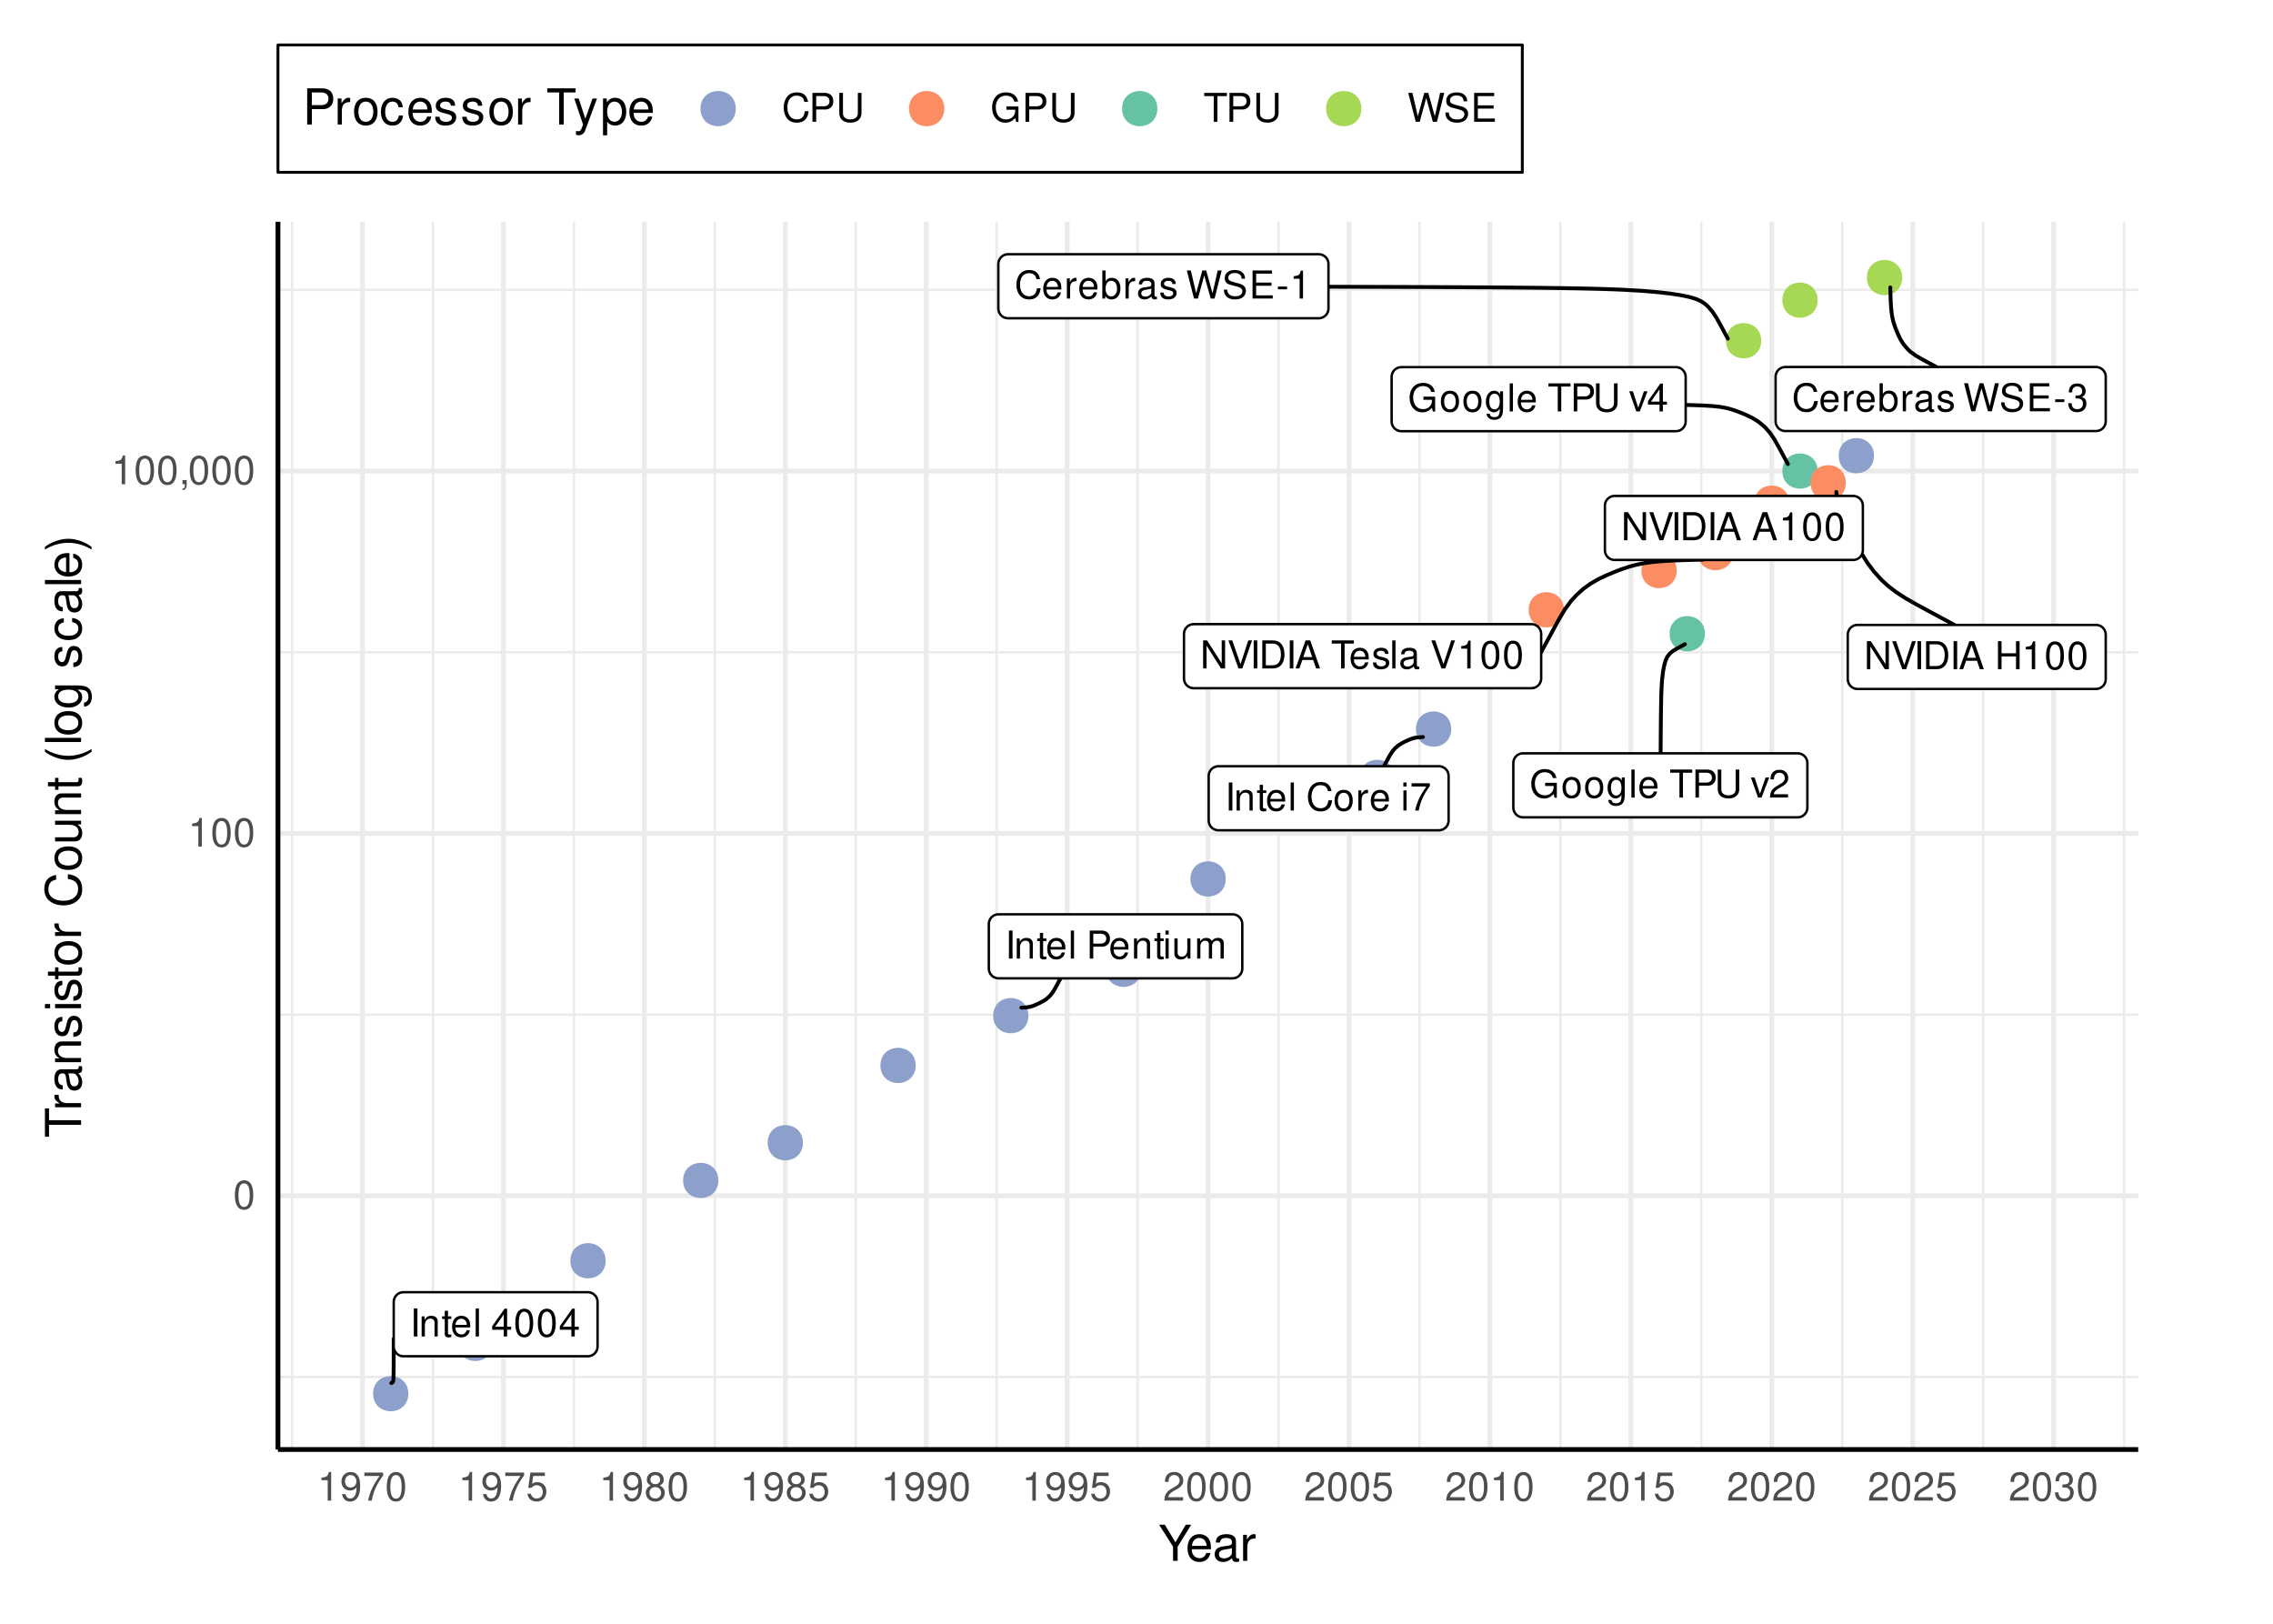 <?xml version="1.0" encoding="UTF-8"?>
<svg xmlns="http://www.w3.org/2000/svg" xmlns:xlink="http://www.w3.org/1999/xlink" width="504" height="360" viewBox="0 0 504 360">
<defs>
<g>
<g id="glyph-0-0">
<path d="M 1.656 -6.219 L 0.859 -6.219 L 0.859 0 L 1.656 0 Z M 1.656 -6.219 "/>
</g>
<g id="glyph-0-1">
<path d="M 0.594 -4.469 L 0.594 0 L 1.312 0 L 1.312 -2.469 C 1.312 -3.375 1.797 -3.969 2.531 -3.969 C 3.094 -3.969 3.453 -3.641 3.453 -3.094 L 3.453 0 L 4.156 0 L 4.156 -3.375 C 4.156 -4.125 3.594 -4.594 2.734 -4.594 C 2.078 -4.594 1.641 -4.344 1.25 -3.719 L 1.25 -4.469 Z M 0.594 -4.469 "/>
</g>
<g id="glyph-0-2">
<path d="M 2.172 -4.469 L 1.438 -4.469 L 1.438 -5.703 L 0.719 -5.703 L 0.719 -4.469 L 0.125 -4.469 L 0.125 -3.891 L 0.719 -3.891 L 0.719 -0.516 C 0.719 -0.047 1.031 0.203 1.594 0.203 C 1.781 0.203 1.922 0.172 2.172 0.141 L 2.172 -0.453 C 2.062 -0.438 1.969 -0.422 1.828 -0.422 C 1.516 -0.422 1.438 -0.516 1.438 -0.828 L 1.438 -3.891 L 2.172 -3.891 Z M 2.172 -4.469 "/>
</g>
<g id="glyph-0-3">
<path d="M 4.375 -2 C 4.375 -2.672 4.328 -3.094 4.203 -3.422 C 3.906 -4.156 3.219 -4.594 2.391 -4.594 C 1.141 -4.594 0.344 -3.656 0.344 -2.172 C 0.344 -0.703 1.109 0.203 2.375 0.203 C 3.391 0.203 4.109 -0.391 4.281 -1.359 L 3.562 -1.359 C 3.375 -0.766 2.969 -0.453 2.391 -0.453 C 1.938 -0.453 1.562 -0.672 1.328 -1.047 C 1.156 -1.297 1.094 -1.547 1.078 -2 Z M 1.094 -2.578 C 1.156 -3.406 1.656 -3.938 2.375 -3.938 C 3.109 -3.938 3.609 -3.375 3.609 -2.578 Z M 1.094 -2.578 "/>
</g>
<g id="glyph-0-4">
<path d="M 1.297 -6.219 L 0.578 -6.219 L 0.578 0 L 1.297 0 Z M 1.297 -6.219 "/>
</g>
<g id="glyph-0-5">
</g>
<g id="glyph-0-6">
<path d="M 2.797 -1.5 L 2.797 0 L 3.547 0 L 3.547 -1.5 L 4.438 -1.5 L 4.438 -2.172 L 3.547 -2.172 L 3.547 -6.172 L 2.984 -6.172 L 0.234 -2.281 L 0.234 -1.5 Z M 2.797 -2.172 L 0.891 -2.172 L 2.797 -4.891 Z M 2.797 -2.172 "/>
</g>
<g id="glyph-0-7">
<path d="M 2.344 -6.172 C 1.781 -6.172 1.266 -5.906 0.953 -5.5 C 0.562 -4.953 0.359 -4.125 0.359 -2.984 C 0.359 -0.906 1.047 0.203 2.344 0.203 C 3.625 0.203 4.328 -0.906 4.328 -2.938 C 4.328 -4.125 4.141 -4.938 3.734 -5.5 C 3.422 -5.922 2.922 -6.172 2.344 -6.172 Z M 2.344 -5.5 C 3.156 -5.5 3.562 -4.672 3.562 -3 C 3.562 -1.25 3.172 -0.422 2.328 -0.422 C 1.531 -0.422 1.141 -1.281 1.141 -2.984 C 1.141 -4.672 1.531 -5.5 2.344 -5.5 Z M 2.344 -5.5 "/>
</g>
<g id="glyph-0-8">
<path d="M 1.562 -2.641 L 3.531 -2.641 C 4.016 -2.641 4.391 -2.781 4.719 -3.078 C 5.109 -3.422 5.266 -3.828 5.266 -4.391 C 5.266 -5.562 4.578 -6.219 3.344 -6.219 L 0.781 -6.219 L 0.781 0 L 1.562 0 Z M 1.562 -3.328 L 1.562 -5.516 L 3.219 -5.516 C 3.984 -5.516 4.438 -5.109 4.438 -4.422 C 4.438 -3.75 3.984 -3.328 3.219 -3.328 Z M 1.562 -3.328 "/>
</g>
<g id="glyph-0-9">
<path d="M 1.281 -4.469 L 0.578 -4.469 L 0.578 0 L 1.281 0 Z M 1.281 -6.219 L 0.562 -6.219 L 0.562 -5.328 L 1.281 -5.328 Z M 1.281 -6.219 "/>
</g>
<g id="glyph-0-10">
<path d="M 4.109 0 L 4.109 -4.469 L 3.406 -4.469 L 3.406 -1.938 C 3.406 -1.031 2.922 -0.422 2.188 -0.422 C 1.625 -0.422 1.266 -0.766 1.266 -1.312 L 1.266 -4.469 L 0.547 -4.469 L 0.547 -1.031 C 0.547 -0.281 1.109 0.203 1.984 0.203 C 2.641 0.203 3.047 -0.031 3.469 -0.625 L 3.469 0 Z M 4.109 0 "/>
</g>
<g id="glyph-0-11">
<path d="M 0.594 -4.469 L 0.594 0 L 1.312 0 L 1.312 -2.812 C 1.312 -3.453 1.781 -3.969 2.359 -3.969 C 2.891 -3.969 3.188 -3.656 3.188 -3.078 L 3.188 0 L 3.906 0 L 3.906 -2.812 C 3.906 -3.453 4.375 -3.969 4.953 -3.969 C 5.484 -3.969 5.781 -3.641 5.781 -3.078 L 5.781 0 L 6.5 0 L 6.5 -3.359 C 6.5 -4.156 6.047 -4.594 5.203 -4.594 C 4.609 -4.594 4.25 -4.422 3.828 -3.922 C 3.562 -4.391 3.203 -4.594 2.625 -4.594 C 2.031 -4.594 1.625 -4.375 1.25 -3.844 L 1.25 -4.469 Z M 0.594 -4.469 "/>
</g>
<g id="glyph-0-12">
<path d="M 5.641 -4.297 C 5.406 -5.656 4.609 -6.328 3.25 -6.328 C 2.422 -6.328 1.734 -6.062 1.281 -5.547 C 0.719 -4.938 0.406 -4.047 0.406 -3.031 C 0.406 -2.016 0.719 -1.141 1.312 -0.531 C 1.797 -0.031 2.406 0.203 3.219 0.203 C 4.734 0.203 5.594 -0.625 5.781 -2.266 L 4.953 -2.266 C 4.891 -1.844 4.797 -1.547 4.672 -1.312 C 4.422 -0.797 3.891 -0.5 3.219 -0.5 C 1.984 -0.5 1.203 -1.5 1.203 -3.047 C 1.203 -4.641 1.938 -5.625 3.156 -5.625 C 3.656 -5.625 4.125 -5.484 4.391 -5.234 C 4.609 -5.016 4.75 -4.766 4.844 -4.297 Z M 5.641 -4.297 "/>
</g>
<g id="glyph-0-13">
<path d="M 2.328 -4.594 C 1.062 -4.594 0.312 -3.703 0.312 -2.203 C 0.312 -0.688 1.062 0.203 2.328 0.203 C 3.594 0.203 4.344 -0.703 4.344 -2.172 C 4.344 -3.719 3.625 -4.594 2.328 -4.594 Z M 2.328 -3.938 C 3.125 -3.938 3.609 -3.281 3.609 -2.172 C 3.609 -1.125 3.109 -0.453 2.328 -0.453 C 1.531 -0.453 1.047 -1.125 1.047 -2.203 C 1.047 -3.281 1.531 -3.938 2.328 -3.938 Z M 2.328 -3.938 "/>
</g>
<g id="glyph-0-14">
<path d="M 0.594 -4.469 L 0.594 0 L 1.312 0 L 1.312 -2.328 C 1.312 -3.391 1.75 -3.875 2.734 -3.844 L 2.734 -4.578 C 2.625 -4.594 2.547 -4.594 2.469 -4.594 C 2 -4.594 1.656 -4.328 1.25 -3.656 L 1.25 -4.469 Z M 0.594 -4.469 "/>
</g>
<g id="glyph-0-15">
<path d="M 4.438 -6.047 L 0.391 -6.047 L 0.391 -5.312 L 3.656 -5.312 C 2.219 -3.25 1.625 -1.984 1.172 0 L 1.984 0 C 2.312 -1.938 3.078 -3.594 4.438 -5.422 Z M 4.438 -6.047 "/>
</g>
<g id="glyph-0-16">
<path d="M 6.047 -3.281 L 3.453 -3.281 L 3.453 -2.578 L 5.344 -2.578 L 5.344 -2.422 C 5.344 -1.312 4.531 -0.5 3.391 -0.5 C 2.766 -0.5 2.188 -0.734 1.828 -1.141 C 1.422 -1.578 1.172 -2.328 1.172 -3.094 C 1.172 -4.609 2.031 -5.625 3.359 -5.625 C 4.297 -5.625 4.984 -5.141 5.156 -4.328 L 5.969 -4.328 C 5.734 -5.594 4.781 -6.328 3.359 -6.328 C 2.609 -6.328 1.984 -6.125 1.5 -5.719 C 0.781 -5.125 0.375 -4.156 0.375 -3.047 C 0.375 -1.141 1.547 0.203 3.219 0.203 C 4.062 0.203 4.734 -0.125 5.344 -0.797 L 5.547 0.031 L 6.047 0.031 Z M 6.047 -3.281 "/>
</g>
<g id="glyph-0-17">
<path d="M 3.453 -4.469 L 3.453 -3.828 C 3.094 -4.359 2.703 -4.594 2.141 -4.594 C 1.047 -4.594 0.297 -3.594 0.297 -2.156 C 0.297 -1.406 0.484 -0.859 0.859 -0.406 C 1.188 -0.016 1.625 0.203 2.078 0.203 C 2.625 0.203 3 -0.047 3.375 -0.609 L 3.375 -0.375 C 3.375 0.812 3.047 1.266 2.156 1.266 C 1.547 1.266 1.234 1.031 1.172 0.516 L 0.438 0.516 C 0.516 1.344 1.172 1.859 2.141 1.859 C 2.797 1.859 3.344 1.641 3.641 1.281 C 3.969 0.875 4.109 0.312 4.109 -0.734 L 4.109 -4.469 Z M 2.203 -3.938 C 2.953 -3.938 3.375 -3.312 3.375 -2.172 C 3.375 -1.094 2.938 -0.453 2.203 -0.453 C 1.469 -0.453 1.047 -1.094 1.047 -2.203 C 1.047 -3.297 1.469 -3.938 2.203 -3.938 Z M 2.203 -3.938 "/>
</g>
<g id="glyph-0-18">
<path d="M 3.016 -5.516 L 5.062 -5.516 L 5.062 -6.219 L 0.172 -6.219 L 0.172 -5.516 L 2.234 -5.516 L 2.234 0 L 3.016 0 Z M 3.016 -5.516 "/>
</g>
<g id="glyph-0-19">
<path d="M 4.703 -6.219 L 4.703 -1.844 C 4.703 -1.016 4.109 -0.5 3.109 -0.5 C 2.641 -0.5 2.266 -0.609 1.969 -0.828 C 1.656 -1.062 1.516 -1.375 1.516 -1.844 L 1.516 -6.219 L 0.719 -6.219 L 0.719 -1.844 C 0.719 -0.594 1.625 0.203 3.109 0.203 C 4.562 0.203 5.5 -0.609 5.5 -1.844 L 5.5 -6.219 Z M 4.703 -6.219 "/>
</g>
<g id="glyph-0-20">
<path d="M 2.438 0 L 4.141 -4.469 L 3.344 -4.469 L 2.078 -0.844 L 0.891 -4.469 L 0.078 -4.469 L 1.656 0 Z M 2.438 0 "/>
</g>
<g id="glyph-0-21">
<path d="M 4.312 -0.75 L 1.141 -0.75 C 1.219 -1.25 1.484 -1.578 2.234 -2.031 L 3.078 -2.516 C 3.922 -2.984 4.359 -3.609 4.359 -4.375 C 4.359 -4.875 4.156 -5.359 3.797 -5.688 C 3.438 -6.016 3 -6.172 2.422 -6.172 C 1.656 -6.172 1.078 -5.891 0.75 -5.359 C 0.531 -5.047 0.438 -4.656 0.422 -4.031 L 1.172 -4.031 C 1.203 -4.453 1.25 -4.703 1.359 -4.906 C 1.547 -5.281 1.938 -5.516 2.391 -5.516 C 3.078 -5.516 3.594 -5.016 3.594 -4.344 C 3.594 -3.859 3.312 -3.422 2.766 -3.125 L 1.984 -2.656 C 0.719 -1.938 0.359 -1.359 0.297 -0.016 L 4.312 -0.016 Z M 4.312 -0.75 "/>
</g>
<g id="glyph-0-22">
<path d="M 5.516 -6.219 L 4.766 -6.219 L 4.766 -1.141 L 1.516 -6.219 L 0.641 -6.219 L 0.641 0 L 1.406 0 L 1.406 -5.047 L 4.609 0 L 5.516 0 Z M 5.516 -6.219 "/>
</g>
<g id="glyph-0-23">
<path d="M 3.344 0 L 5.5 -6.219 L 4.656 -6.219 L 2.938 -0.953 L 1.109 -6.219 L 0.25 -6.219 L 2.484 0 Z M 3.344 0 "/>
</g>
<g id="glyph-0-24">
<path d="M 0.766 0 L 3.156 0 C 4.719 0 5.688 -1.172 5.688 -3.109 C 5.688 -5.047 4.734 -6.219 3.156 -6.219 L 0.766 -6.219 Z M 1.547 -0.703 L 1.547 -5.516 L 3.016 -5.516 C 4.25 -5.516 4.891 -4.688 4.891 -3.109 C 4.891 -1.531 4.25 -0.703 3.016 -0.703 Z M 1.547 -0.703 "/>
</g>
<g id="glyph-0-25">
<path d="M 4.047 -1.875 L 4.688 0 L 5.578 0 L 3.391 -6.219 L 2.359 -6.219 L 0.141 0 L 0.984 0 L 1.641 -1.875 Z M 3.828 -2.531 L 1.844 -2.531 L 2.859 -5.359 Z M 3.828 -2.531 "/>
</g>
<g id="glyph-0-26">
<path d="M 3.734 -3.219 C 3.734 -4.109 3.141 -4.594 2.109 -4.594 C 1.078 -4.594 0.406 -4.062 0.406 -3.234 C 0.406 -2.531 0.766 -2.203 1.812 -1.938 L 2.484 -1.781 C 2.984 -1.656 3.172 -1.484 3.172 -1.172 C 3.172 -0.75 2.75 -0.453 2.141 -0.453 C 1.75 -0.453 1.422 -0.578 1.25 -0.766 C 1.141 -0.891 1.078 -1.016 1.047 -1.328 L 0.297 -1.328 C 0.328 -0.297 0.906 0.203 2.078 0.203 C 3.203 0.203 3.922 -0.359 3.922 -1.219 C 3.922 -1.891 3.547 -2.25 2.656 -2.469 L 1.969 -2.625 C 1.391 -2.766 1.141 -2.953 1.141 -3.266 C 1.141 -3.688 1.516 -3.938 2.094 -3.938 C 2.656 -3.938 2.969 -3.688 2.984 -3.219 Z M 3.734 -3.219 "/>
</g>
<g id="glyph-0-27">
<path d="M 4.562 -0.422 C 4.484 -0.406 4.453 -0.406 4.406 -0.406 C 4.156 -0.406 4.031 -0.531 4.031 -0.75 L 4.031 -3.375 C 4.031 -4.172 3.453 -4.594 2.344 -4.594 C 1.688 -4.594 1.172 -4.406 0.859 -4.078 C 0.656 -3.844 0.578 -3.594 0.547 -3.141 L 1.266 -3.141 C 1.328 -3.688 1.656 -3.938 2.328 -3.938 C 2.969 -3.938 3.312 -3.703 3.312 -3.281 L 3.312 -3.094 C 3.312 -2.781 3.156 -2.672 2.578 -2.594 C 1.562 -2.469 1.422 -2.438 1.141 -2.328 C 0.625 -2.094 0.359 -1.703 0.359 -1.125 C 0.359 -0.312 0.922 0.203 1.828 0.203 C 2.391 0.203 2.844 0 3.344 -0.453 C 3.391 0 3.625 0.203 4.078 0.203 C 4.234 0.203 4.328 0.172 4.562 0.125 Z M 3.312 -1.406 C 3.312 -1.172 3.25 -1.031 3.031 -0.828 C 2.75 -0.562 2.391 -0.422 1.984 -0.422 C 1.422 -0.422 1.094 -0.688 1.094 -1.141 C 1.094 -1.609 1.406 -1.844 2.172 -1.969 C 2.938 -2.062 3.078 -2.094 3.312 -2.203 Z M 3.312 -1.406 "/>
</g>
<g id="glyph-0-28">
<path d="M 2.203 -4.391 L 2.203 0 L 2.953 0 L 2.953 -6.172 L 2.469 -6.172 C 2.203 -5.219 2.031 -5.094 0.875 -4.938 L 0.875 -4.391 Z M 2.203 -4.391 "/>
</g>
<g id="glyph-0-29">
<path d="M 0.453 -6.219 L 0.453 0 L 1.094 0 L 1.094 -0.578 C 1.438 -0.047 1.891 0.203 2.516 0.203 C 3.688 0.203 4.469 -0.766 4.469 -2.25 C 4.469 -3.703 3.734 -4.594 2.547 -4.594 C 1.938 -4.594 1.5 -4.375 1.172 -3.859 L 1.172 -6.219 Z M 2.422 -3.938 C 3.203 -3.938 3.719 -3.234 3.719 -2.172 C 3.719 -1.156 3.188 -0.469 2.422 -0.469 C 1.656 -0.469 1.172 -1.156 1.172 -2.203 C 1.172 -3.25 1.656 -3.938 2.422 -3.938 Z M 2.422 -3.938 "/>
</g>
<g id="glyph-0-30">
<path d="M 6.344 0 L 7.922 -6.219 L 7.031 -6.219 L 5.891 -1.172 L 4.484 -6.219 L 3.625 -6.219 L 2.25 -1.172 L 1.078 -6.219 L 0.188 -6.219 L 1.781 0 L 2.656 0 L 4.047 -5.109 L 5.484 0 Z M 6.344 0 "/>
</g>
<g id="glyph-0-31">
<path d="M 5.078 -4.391 C 5.078 -4.812 5.062 -4.938 4.922 -5.234 C 4.578 -5.953 3.859 -6.328 2.812 -6.328 C 1.438 -6.328 0.594 -5.625 0.594 -4.5 C 0.594 -3.734 1 -3.266 1.812 -3.047 L 3.359 -2.641 C 4.156 -2.438 4.5 -2.109 4.5 -1.625 C 4.5 -1.297 4.328 -0.953 4.062 -0.766 C 3.812 -0.594 3.422 -0.5 2.922 -0.5 C 2.234 -0.5 1.781 -0.672 1.484 -1.031 C 1.25 -1.297 1.156 -1.594 1.156 -1.984 L 0.406 -1.984 C 0.422 -1.406 0.531 -1.031 0.781 -0.688 C 1.203 -0.109 1.922 0.203 2.859 0.203 C 3.609 0.203 4.219 0.031 4.609 -0.281 C 5.031 -0.609 5.297 -1.172 5.297 -1.703 C 5.297 -2.469 4.812 -3.031 3.969 -3.266 L 2.422 -3.688 C 1.656 -3.891 1.391 -4.125 1.391 -4.609 C 1.391 -5.234 1.938 -5.656 2.781 -5.656 C 3.766 -5.656 4.328 -5.219 4.328 -4.391 Z M 5.078 -4.391 "/>
</g>
<g id="glyph-0-32">
<path d="M 1.562 -2.828 L 4.953 -2.828 L 4.953 -3.531 L 1.562 -3.531 L 1.562 -5.516 L 5.078 -5.516 L 5.078 -6.219 L 0.766 -6.219 L 0.766 0 L 5.234 0 L 5.234 -0.703 L 1.562 -0.703 Z M 1.562 -2.828 "/>
</g>
<g id="glyph-0-33">
<path d="M 2.422 -2.656 L 0.391 -2.656 L 0.391 -2.047 L 2.422 -2.047 Z M 2.422 -2.656 "/>
</g>
<g id="glyph-0-34">
<path d="M 4.703 -2.828 L 4.703 0 L 5.5 0 L 5.5 -6.219 L 4.703 -6.219 L 4.703 -3.531 L 1.5 -3.531 L 1.5 -6.219 L 0.703 -6.219 L 0.703 0 L 1.5 0 L 1.5 -2.828 Z M 4.703 -2.828 "/>
</g>
<g id="glyph-0-35">
<path d="M 1.891 -2.844 L 2.297 -2.844 C 3.109 -2.844 3.547 -2.453 3.547 -1.719 C 3.547 -0.938 3.078 -0.469 2.297 -0.469 C 1.469 -0.469 1.078 -0.891 1.031 -1.797 L 0.266 -1.797 C 0.312 -1.297 0.391 -0.969 0.531 -0.703 C 0.859 -0.109 1.438 0.203 2.266 0.203 C 3.516 0.203 4.312 -0.547 4.312 -1.719 C 4.312 -2.516 4.016 -2.938 3.297 -3.188 C 3.859 -3.422 4.141 -3.844 4.141 -4.469 C 4.141 -5.531 3.453 -6.172 2.297 -6.172 C 1.078 -6.172 0.422 -5.484 0.406 -4.188 L 1.156 -4.188 C 1.156 -4.562 1.188 -4.766 1.281 -4.953 C 1.453 -5.312 1.828 -5.516 2.297 -5.516 C 2.969 -5.516 3.375 -5.109 3.375 -4.438 C 3.375 -4.016 3.219 -3.75 2.891 -3.594 C 2.672 -3.516 2.406 -3.484 1.891 -3.469 Z M 1.891 -2.844 "/>
</g>
<g id="glyph-1-0">
<path d="M 2.422 -6.359 C 1.844 -6.359 1.312 -6.094 0.984 -5.672 C 0.578 -5.109 0.375 -4.25 0.375 -3.078 C 0.375 -0.938 1.078 0.203 2.422 0.203 C 3.734 0.203 4.453 -0.938 4.453 -3.031 C 4.453 -4.25 4.266 -5.078 3.859 -5.672 C 3.531 -6.109 3.016 -6.359 2.422 -6.359 Z M 2.422 -5.672 C 3.25 -5.672 3.672 -4.828 3.672 -3.094 C 3.672 -1.281 3.266 -0.438 2.406 -0.438 C 1.578 -0.438 1.172 -1.312 1.172 -3.062 C 1.172 -4.828 1.578 -5.672 2.422 -5.672 Z M 2.422 -5.672 "/>
</g>
<g id="glyph-1-1">
<path d="M 2.281 -4.531 L 2.281 0 L 3.047 0 L 3.047 -6.359 L 2.547 -6.359 C 2.266 -5.391 2.094 -5.25 0.891 -5.094 L 0.891 -4.531 Z M 2.281 -4.531 "/>
</g>
<g id="glyph-1-2">
<path d="M 0.766 -0.922 L 0.766 0 L 1.297 0 L 1.297 0.156 C 1.297 0.766 1.172 0.938 0.766 0.953 L 0.766 1.297 C 1.344 1.312 1.688 0.891 1.688 0.141 L 1.688 -0.922 Z M 0.766 -0.922 "/>
</g>
<g id="glyph-1-3">
<path d="M 0.469 -1.453 C 0.609 -0.406 1.281 0.203 2.234 0.203 C 2.922 0.203 3.547 -0.125 3.922 -0.703 C 4.297 -1.328 4.484 -2.109 4.484 -3.25 C 4.484 -4.328 4.312 -5 3.953 -5.562 C 3.609 -6.094 3.062 -6.359 2.375 -6.359 C 1.188 -6.359 0.328 -5.469 0.328 -4.234 C 0.328 -3.062 1.125 -2.25 2.25 -2.25 C 2.844 -2.25 3.281 -2.453 3.672 -2.938 C 3.672 -1.359 3.172 -0.484 2.281 -0.484 C 1.734 -0.484 1.359 -0.828 1.234 -1.453 Z M 2.359 -5.688 C 3.094 -5.688 3.641 -5.078 3.641 -4.25 C 3.641 -3.469 3.109 -2.922 2.344 -2.922 C 1.594 -2.922 1.125 -3.453 1.125 -4.297 C 1.125 -5.109 1.641 -5.688 2.359 -5.688 Z M 2.359 -5.688 "/>
</g>
<g id="glyph-1-4">
<path d="M 4.578 -6.234 L 0.406 -6.234 L 0.406 -5.469 L 3.781 -5.469 C 2.281 -3.359 1.688 -2.047 1.219 0 L 2.047 0 C 2.391 -2 3.172 -3.719 4.578 -5.594 Z M 4.578 -6.234 "/>
</g>
<g id="glyph-1-5">
<path d="M 4.188 -6.234 L 0.969 -6.234 L 0.5 -2.844 L 1.219 -2.844 C 1.578 -3.266 1.875 -3.422 2.359 -3.422 C 3.203 -3.422 3.719 -2.844 3.719 -1.922 C 3.719 -1.031 3.203 -0.484 2.359 -0.484 C 1.688 -0.484 1.266 -0.828 1.078 -1.531 L 0.312 -1.531 C 0.406 -1.016 0.5 -0.781 0.688 -0.547 C 1.031 -0.078 1.672 0.203 2.375 0.203 C 3.641 0.203 4.516 -0.719 4.516 -2.031 C 4.516 -3.266 3.688 -4.109 2.5 -4.109 C 2.062 -4.109 1.703 -4 1.344 -3.734 L 1.594 -5.469 L 4.188 -5.469 Z M 4.188 -6.234 "/>
</g>
<g id="glyph-1-6">
<path d="M 3.438 -3.359 C 4.094 -3.75 4.297 -4.062 4.297 -4.656 C 4.297 -5.672 3.531 -6.359 2.422 -6.359 C 1.312 -6.359 0.547 -5.672 0.547 -4.672 C 0.547 -4.062 0.75 -3.75 1.391 -3.359 C 0.672 -2.984 0.328 -2.469 0.328 -1.766 C 0.328 -0.609 1.172 0.203 2.422 0.203 C 3.656 0.203 4.516 -0.609 4.516 -1.766 C 4.516 -2.469 4.156 -2.984 3.438 -3.359 Z M 2.422 -5.672 C 3.078 -5.672 3.5 -5.281 3.5 -4.641 C 3.5 -4.047 3.062 -3.656 2.422 -3.656 C 1.766 -3.656 1.344 -4.047 1.344 -4.656 C 1.344 -5.281 1.766 -5.672 2.422 -5.672 Z M 2.422 -3 C 3.188 -3 3.719 -2.484 3.719 -1.75 C 3.719 -0.984 3.203 -0.484 2.406 -0.484 C 1.641 -0.484 1.125 -1 1.125 -1.734 C 1.125 -2.5 1.641 -3 2.422 -3 Z M 2.422 -3 "/>
</g>
<g id="glyph-1-7">
<path d="M 4.453 -0.766 L 1.172 -0.766 C 1.25 -1.297 1.531 -1.625 2.297 -2.094 L 3.172 -2.594 C 4.047 -3.062 4.5 -3.719 4.5 -4.5 C 4.5 -5.031 4.281 -5.531 3.922 -5.875 C 3.547 -6.203 3.094 -6.359 2.5 -6.359 C 1.703 -6.359 1.125 -6.078 0.781 -5.531 C 0.547 -5.203 0.453 -4.797 0.438 -4.156 L 1.219 -4.156 C 1.234 -4.594 1.297 -4.844 1.406 -5.062 C 1.594 -5.438 2 -5.688 2.469 -5.688 C 3.172 -5.688 3.703 -5.172 3.703 -4.484 C 3.703 -3.969 3.406 -3.531 2.859 -3.219 L 2.047 -2.75 C 0.75 -2 0.375 -1.406 0.297 -0.016 L 4.453 -0.016 Z M 4.453 -0.766 "/>
</g>
<g id="glyph-1-8">
<path d="M 1.938 -2.922 L 2.359 -2.922 C 3.203 -2.922 3.656 -2.531 3.656 -1.766 C 3.656 -0.969 3.172 -0.484 2.375 -0.484 C 1.516 -0.484 1.109 -0.922 1.062 -1.844 L 0.281 -1.844 C 0.312 -1.344 0.406 -1 0.547 -0.719 C 0.875 -0.109 1.484 0.203 2.344 0.203 C 3.625 0.203 4.453 -0.578 4.453 -1.781 C 4.453 -2.594 4.141 -3.031 3.391 -3.297 C 3.969 -3.531 4.266 -3.969 4.266 -4.609 C 4.266 -5.703 3.547 -6.359 2.359 -6.359 C 1.109 -6.359 0.438 -5.656 0.406 -4.312 L 1.188 -4.312 C 1.203 -4.703 1.234 -4.922 1.328 -5.109 C 1.5 -5.469 1.891 -5.688 2.375 -5.688 C 3.062 -5.688 3.469 -5.266 3.469 -4.578 C 3.469 -4.141 3.312 -3.859 2.969 -3.719 C 2.766 -3.625 2.484 -3.594 1.938 -3.578 Z M 1.938 -2.922 "/>
</g>
<g id="glyph-1-9">
<path d="M 5.828 -4.422 C 5.562 -5.828 4.766 -6.516 3.359 -6.516 C 2.484 -6.516 1.797 -6.25 1.312 -5.719 C 0.734 -5.078 0.422 -4.172 0.422 -3.125 C 0.422 -2.078 0.75 -1.172 1.344 -0.547 C 1.844 -0.031 2.484 0.203 3.312 0.203 C 4.875 0.203 5.766 -0.641 5.953 -2.344 L 5.109 -2.344 C 5.047 -1.906 4.953 -1.594 4.828 -1.344 C 4.562 -0.812 4.016 -0.516 3.328 -0.516 C 2.047 -0.516 1.234 -1.547 1.234 -3.141 C 1.234 -4.781 2 -5.797 3.25 -5.797 C 3.781 -5.797 4.25 -5.641 4.516 -5.391 C 4.766 -5.172 4.891 -4.906 4.984 -4.422 Z M 5.828 -4.422 "/>
</g>
<g id="glyph-1-10">
<path d="M 1.625 -2.719 L 3.641 -2.719 C 4.141 -2.719 4.531 -2.875 4.875 -3.172 C 5.266 -3.531 5.422 -3.938 5.422 -4.531 C 5.422 -5.734 4.719 -6.406 3.453 -6.406 L 0.797 -6.406 L 0.797 0 L 1.625 0 Z M 1.625 -3.438 L 1.625 -5.688 L 3.328 -5.688 C 4.109 -5.688 4.578 -5.266 4.578 -4.562 C 4.578 -3.859 4.109 -3.438 3.328 -3.438 Z M 1.625 -3.438 "/>
</g>
<g id="glyph-1-11">
<path d="M 4.859 -6.406 L 4.859 -1.906 C 4.859 -1.047 4.234 -0.516 3.203 -0.516 C 2.734 -0.516 2.344 -0.641 2.031 -0.859 C 1.719 -1.094 1.562 -1.422 1.562 -1.906 L 1.562 -6.406 L 0.75 -6.406 L 0.75 -1.906 C 0.75 -0.609 1.688 0.203 3.203 0.203 C 4.703 0.203 5.672 -0.625 5.672 -1.906 L 5.672 -6.406 Z M 4.859 -6.406 "/>
</g>
<g id="glyph-1-12">
<path d="M 6.234 -3.391 L 3.562 -3.391 L 3.562 -2.672 L 5.516 -2.672 L 5.516 -2.484 C 5.516 -1.344 4.672 -0.516 3.5 -0.516 C 2.844 -0.516 2.266 -0.75 1.875 -1.172 C 1.453 -1.625 1.203 -2.391 1.203 -3.188 C 1.203 -4.766 2.109 -5.797 3.453 -5.797 C 4.438 -5.797 5.141 -5.297 5.312 -4.469 L 6.156 -4.469 C 5.922 -5.766 4.938 -6.516 3.469 -6.516 C 2.688 -6.516 2.047 -6.312 1.547 -5.906 C 0.797 -5.281 0.391 -4.297 0.391 -3.141 C 0.391 -1.172 1.594 0.203 3.328 0.203 C 4.203 0.203 4.875 -0.125 5.516 -0.812 L 5.719 0.031 L 6.234 0.031 Z M 6.234 -3.391 "/>
</g>
<g id="glyph-1-13">
<path d="M 3.109 -5.688 L 5.219 -5.688 L 5.219 -6.406 L 0.188 -6.406 L 0.188 -5.688 L 2.297 -5.688 L 2.297 0 L 3.109 0 Z M 3.109 -5.688 "/>
</g>
<g id="glyph-1-14">
<path d="M 6.547 0 L 8.172 -6.406 L 7.25 -6.406 L 6.078 -1.203 L 4.625 -6.406 L 3.734 -6.406 L 2.312 -1.203 L 1.109 -6.406 L 0.188 -6.406 L 1.844 0 L 2.734 0 L 4.172 -5.266 L 5.641 0 Z M 6.547 0 "/>
</g>
<g id="glyph-1-15">
<path d="M 5.25 -4.531 C 5.25 -4.969 5.219 -5.094 5.078 -5.391 C 4.719 -6.125 3.969 -6.516 2.891 -6.516 C 1.484 -6.516 0.609 -5.797 0.609 -4.641 C 0.609 -3.859 1.031 -3.359 1.875 -3.141 L 3.469 -2.719 C 4.281 -2.5 4.641 -2.188 4.641 -1.688 C 4.641 -1.344 4.453 -0.984 4.188 -0.797 C 3.938 -0.609 3.531 -0.516 3.016 -0.516 C 2.312 -0.516 1.844 -0.688 1.531 -1.062 C 1.297 -1.344 1.188 -1.641 1.203 -2.047 L 0.422 -2.047 C 0.438 -1.453 0.547 -1.062 0.797 -0.719 C 1.234 -0.109 1.984 0.203 2.953 0.203 C 3.719 0.203 4.344 0.031 4.766 -0.297 C 5.188 -0.641 5.469 -1.203 5.469 -1.766 C 5.469 -2.547 4.969 -3.125 4.094 -3.375 L 2.484 -3.797 C 1.719 -4.016 1.438 -4.25 1.438 -4.75 C 1.438 -5.406 2 -5.828 2.875 -5.828 C 3.891 -5.828 4.453 -5.375 4.469 -4.531 Z M 5.25 -4.531 "/>
</g>
<g id="glyph-1-16">
<path d="M 1.609 -2.922 L 5.109 -2.922 L 5.109 -3.641 L 1.609 -3.641 L 1.609 -5.688 L 5.234 -5.688 L 5.234 -6.406 L 0.797 -6.406 L 0.797 0 L 5.391 0 L 5.391 -0.719 L 1.609 -0.719 Z M 1.609 -2.922 "/>
</g>
<g id="glyph-2-0">
<path d="M 4.25 -3.141 L 7.266 -8.016 L 6.047 -8.016 L 3.766 -4.109 L 1.406 -8.016 L 0.141 -8.016 L 3.234 -3.141 L 3.234 0 L 4.25 0 Z M 4.25 -3.141 "/>
</g>
<g id="glyph-2-1">
<path d="M 5.641 -2.578 C 5.641 -3.453 5.578 -3.984 5.406 -4.406 C 5.031 -5.359 4.156 -5.922 3.078 -5.922 C 1.469 -5.922 0.438 -4.703 0.438 -2.812 C 0.438 -0.906 1.438 0.25 3.062 0.25 C 4.375 0.25 5.297 -0.5 5.516 -1.75 L 4.594 -1.75 C 4.344 -0.984 3.828 -0.594 3.094 -0.594 C 2.516 -0.594 2.016 -0.859 1.703 -1.344 C 1.484 -1.672 1.406 -2 1.391 -2.578 Z M 1.422 -3.328 C 1.5 -4.391 2.141 -5.078 3.062 -5.078 C 4 -5.078 4.656 -4.359 4.656 -3.328 Z M 1.422 -3.328 "/>
</g>
<g id="glyph-2-2">
<path d="M 5.891 -0.531 C 5.781 -0.516 5.734 -0.516 5.688 -0.516 C 5.375 -0.516 5.188 -0.688 5.188 -0.969 L 5.188 -4.359 C 5.188 -5.375 4.438 -5.922 3.031 -5.922 C 2.172 -5.922 1.5 -5.688 1.109 -5.266 C 0.844 -4.969 0.734 -4.625 0.719 -4.062 L 1.641 -4.062 C 1.719 -4.766 2.141 -5.078 2.984 -5.078 C 3.828 -5.078 4.281 -4.781 4.281 -4.219 L 4.281 -3.984 C 4.266 -3.594 4.062 -3.438 3.328 -3.344 C 2.031 -3.172 1.828 -3.141 1.469 -2.984 C 0.797 -2.703 0.469 -2.203 0.469 -1.453 C 0.469 -0.406 1.188 0.25 2.359 0.25 C 3.078 0.25 3.656 0 4.312 -0.594 C 4.375 0 4.656 0.25 5.266 0.25 C 5.453 0.25 5.578 0.234 5.891 0.156 Z M 4.281 -1.812 C 4.281 -1.5 4.188 -1.312 3.922 -1.062 C 3.547 -0.719 3.094 -0.547 2.547 -0.547 C 1.844 -0.547 1.422 -0.891 1.422 -1.469 C 1.422 -2.078 1.812 -2.391 2.812 -2.531 C 3.781 -2.656 3.969 -2.703 4.281 -2.844 Z M 4.281 -1.812 "/>
</g>
<g id="glyph-2-3">
<path d="M 0.766 -5.766 L 0.766 0 L 1.688 0 L 1.688 -2.984 C 1.688 -4.375 2.266 -5 3.531 -4.969 L 3.531 -5.891 C 3.375 -5.922 3.281 -5.922 3.172 -5.922 C 2.578 -5.922 2.141 -5.578 1.609 -4.719 L 1.609 -5.766 Z M 0.766 -5.766 "/>
</g>
<g id="glyph-2-4">
<path d="M 2.031 -3.406 L 4.547 -3.406 C 5.172 -3.406 5.672 -3.594 6.094 -3.969 C 6.578 -4.406 6.781 -4.922 6.781 -5.672 C 6.781 -7.172 5.891 -8.016 4.312 -8.016 L 1 -8.016 L 1 0 L 2.031 0 Z M 2.031 -4.297 L 2.031 -7.109 L 4.156 -7.109 C 5.141 -7.109 5.719 -6.594 5.719 -5.703 C 5.719 -4.828 5.141 -4.297 4.156 -4.297 Z M 2.031 -4.297 "/>
</g>
<g id="glyph-2-5">
<path d="M 2.984 -5.922 C 1.359 -5.922 0.391 -4.781 0.391 -2.844 C 0.391 -0.891 1.359 0.25 3 0.25 C 4.625 0.25 5.609 -0.906 5.609 -2.797 C 5.609 -4.797 4.656 -5.922 2.984 -5.922 Z M 3 -5.078 C 4.031 -5.078 4.656 -4.234 4.656 -2.812 C 4.656 -1.438 4.016 -0.594 3 -0.594 C 1.984 -0.594 1.359 -1.438 1.359 -2.844 C 1.359 -4.234 1.984 -5.078 3 -5.078 Z M 3 -5.078 "/>
</g>
<g id="glyph-2-6">
<path d="M 5.188 -3.828 C 5.141 -4.391 5.016 -4.75 4.797 -5.078 C 4.406 -5.609 3.703 -5.922 2.906 -5.922 C 1.344 -5.922 0.344 -4.703 0.344 -2.781 C 0.344 -0.922 1.328 0.25 2.891 0.25 C 4.266 0.25 5.141 -0.578 5.25 -1.984 L 4.328 -1.984 C 4.172 -1.062 3.703 -0.594 2.922 -0.594 C 1.906 -0.594 1.297 -1.422 1.297 -2.781 C 1.297 -4.219 1.891 -5.078 2.891 -5.078 C 3.656 -5.078 4.141 -4.625 4.25 -3.828 Z M 5.188 -3.828 "/>
</g>
<g id="glyph-2-7">
<path d="M 4.812 -4.156 C 4.812 -5.297 4.062 -5.922 2.734 -5.922 C 1.391 -5.922 0.516 -5.234 0.516 -4.172 C 0.516 -3.266 0.984 -2.844 2.344 -2.516 L 3.203 -2.297 C 3.844 -2.141 4.094 -1.906 4.094 -1.5 C 4.094 -0.953 3.547 -0.594 2.75 -0.594 C 2.25 -0.594 1.844 -0.734 1.609 -0.984 C 1.469 -1.141 1.391 -1.312 1.344 -1.719 L 0.375 -1.719 C 0.422 -0.391 1.172 0.25 2.672 0.25 C 4.125 0.25 5.047 -0.469 5.047 -1.578 C 5.047 -2.438 4.562 -2.906 3.422 -3.172 L 2.547 -3.391 C 1.797 -3.562 1.469 -3.812 1.469 -4.219 C 1.469 -4.75 1.953 -5.078 2.688 -5.078 C 3.438 -5.078 3.828 -4.766 3.844 -4.156 Z M 4.812 -4.156 "/>
</g>
<g id="glyph-2-8">
</g>
<g id="glyph-2-9">
<path d="M 3.891 -7.109 L 6.516 -7.109 L 6.516 -8.016 L 0.234 -8.016 L 0.234 -7.109 L 2.875 -7.109 L 2.875 0 L 3.891 0 Z M 3.891 -7.109 "/>
</g>
<g id="glyph-2-10">
<path d="M 4.266 -5.766 L 2.672 -1.281 L 1.203 -5.766 L 0.219 -5.766 L 2.172 0.016 L 1.812 0.938 C 1.656 1.344 1.469 1.5 1.078 1.5 C 0.922 1.5 0.797 1.469 0.594 1.438 L 0.594 2.25 C 0.781 2.359 0.969 2.391 1.203 2.391 C 1.5 2.391 1.828 2.297 2.062 2.125 C 2.359 1.906 2.516 1.672 2.688 1.203 L 5.266 -5.766 Z M 4.266 -5.766 "/>
</g>
<g id="glyph-2-11">
<path d="M 0.594 2.391 L 1.516 2.391 L 1.516 -0.609 C 2 -0.016 2.547 0.25 3.281 0.25 C 4.781 0.25 5.75 -0.953 5.75 -2.781 C 5.75 -4.719 4.812 -5.922 3.281 -5.922 C 2.5 -5.922 1.875 -5.578 1.438 -4.891 L 1.438 -5.766 L 0.594 -5.766 Z M 3.125 -5.078 C 4.141 -5.078 4.797 -4.188 4.797 -2.812 C 4.797 -1.5 4.125 -0.609 3.125 -0.609 C 2.141 -0.609 1.516 -1.484 1.516 -2.844 C 1.516 -4.188 2.141 -5.078 3.125 -5.078 Z M 3.125 -5.078 "/>
</g>
<g id="glyph-3-0">
<path d="M -7.109 -3.891 L -7.109 -6.516 L -8.016 -6.516 L -8.016 -0.234 L -7.109 -0.234 L -7.109 -2.875 L 0 -2.875 L 0 -3.891 Z M -7.109 -3.891 "/>
</g>
<g id="glyph-3-1">
<path d="M -5.766 -0.766 L 0 -0.766 L 0 -1.688 L -2.984 -1.688 C -4.375 -1.688 -5 -2.266 -4.969 -3.531 L -5.891 -3.531 C -5.922 -3.375 -5.922 -3.281 -5.922 -3.172 C -5.922 -2.578 -5.578 -2.141 -4.719 -1.609 L -5.766 -1.609 Z M -5.766 -0.766 "/>
</g>
<g id="glyph-3-2">
<path d="M -0.531 -5.891 C -0.516 -5.781 -0.516 -5.734 -0.516 -5.688 C -0.516 -5.375 -0.688 -5.188 -0.969 -5.188 L -4.359 -5.188 C -5.375 -5.188 -5.922 -4.438 -5.922 -3.031 C -5.922 -2.172 -5.688 -1.5 -5.266 -1.109 C -4.969 -0.844 -4.625 -0.734 -4.062 -0.719 L -4.062 -1.641 C -4.766 -1.719 -5.078 -2.141 -5.078 -2.984 C -5.078 -3.828 -4.781 -4.281 -4.219 -4.281 L -3.984 -4.281 C -3.594 -4.266 -3.438 -4.062 -3.344 -3.328 C -3.172 -2.031 -3.141 -1.828 -2.984 -1.469 C -2.703 -0.797 -2.203 -0.469 -1.453 -0.469 C -0.406 -0.469 0.25 -1.188 0.25 -2.359 C 0.25 -3.078 0 -3.656 -0.594 -4.312 C 0 -4.375 0.25 -4.656 0.25 -5.266 C 0.25 -5.453 0.234 -5.578 0.156 -5.891 Z M -1.812 -4.281 C -1.5 -4.281 -1.312 -4.188 -1.062 -3.922 C -0.719 -3.547 -0.547 -3.094 -0.547 -2.547 C -0.547 -1.844 -0.891 -1.422 -1.469 -1.422 C -2.078 -1.422 -2.391 -1.812 -2.531 -2.812 C -2.656 -3.781 -2.703 -3.969 -2.844 -4.281 Z M -1.812 -4.281 "/>
</g>
<g id="glyph-3-3">
<path d="M -5.766 -0.766 L 0 -0.766 L 0 -1.688 L -3.172 -1.688 C -4.359 -1.688 -5.125 -2.312 -5.125 -3.25 C -5.125 -3.984 -4.688 -4.438 -4 -4.438 L 0 -4.438 L 0 -5.359 L -4.359 -5.359 C -5.312 -5.359 -5.922 -4.641 -5.922 -3.531 C -5.922 -2.672 -5.594 -2.125 -4.797 -1.609 L -5.766 -1.609 Z M -5.766 -0.766 "/>
</g>
<g id="glyph-3-4">
<path d="M -4.156 -4.812 C -5.297 -4.812 -5.922 -4.062 -5.922 -2.734 C -5.922 -1.391 -5.234 -0.516 -4.172 -0.516 C -3.266 -0.516 -2.844 -0.984 -2.516 -2.344 L -2.297 -3.203 C -2.141 -3.844 -1.906 -4.094 -1.5 -4.094 C -0.953 -4.094 -0.594 -3.547 -0.594 -2.75 C -0.594 -2.25 -0.734 -1.844 -0.984 -1.609 C -1.141 -1.469 -1.312 -1.391 -1.719 -1.344 L -1.719 -0.375 C -0.391 -0.422 0.25 -1.172 0.25 -2.672 C 0.25 -4.125 -0.469 -5.047 -1.578 -5.047 C -2.438 -5.047 -2.906 -4.562 -3.172 -3.422 L -3.391 -2.547 C -3.562 -1.797 -3.812 -1.469 -4.219 -1.469 C -4.75 -1.469 -5.078 -1.953 -5.078 -2.688 C -5.078 -3.438 -4.766 -3.828 -4.156 -3.844 Z M -4.156 -4.812 "/>
</g>
<g id="glyph-3-5">
<path d="M -5.766 -1.656 L -5.766 -0.734 L 0 -0.734 L 0 -1.656 Z M -8.016 -1.656 L -8.016 -0.719 L -6.859 -0.719 L -6.859 -1.656 Z M -8.016 -1.656 "/>
</g>
<g id="glyph-3-6">
<path d="M -5.766 -2.797 L -5.766 -1.844 L -7.344 -1.844 L -7.344 -0.938 L -5.766 -0.938 L -5.766 -0.156 L -5.016 -0.156 L -5.016 -0.938 L -0.656 -0.938 C -0.062 -0.938 0.25 -1.328 0.25 -2.047 C 0.25 -2.281 0.234 -2.484 0.172 -2.797 L -0.594 -2.797 C -0.562 -2.656 -0.547 -2.547 -0.547 -2.359 C -0.547 -1.953 -0.656 -1.844 -1.062 -1.844 L -5.016 -1.844 L -5.016 -2.797 Z M -5.766 -2.797 "/>
</g>
<g id="glyph-3-7">
<path d="M -5.922 -2.984 C -5.922 -1.359 -4.781 -0.391 -2.844 -0.391 C -0.891 -0.391 0.25 -1.359 0.25 -3 C 0.25 -4.625 -0.906 -5.609 -2.797 -5.609 C -4.797 -5.609 -5.922 -4.656 -5.922 -2.984 Z M -5.078 -3 C -5.078 -4.031 -4.234 -4.656 -2.812 -4.656 C -1.438 -4.656 -0.594 -4.016 -0.594 -3 C -0.594 -1.984 -1.438 -1.359 -2.844 -1.359 C -4.234 -1.359 -5.078 -1.984 -5.078 -3 Z M -5.078 -3 "/>
</g>
<g id="glyph-3-8">
</g>
<g id="glyph-3-9">
<path d="M -5.531 -7.281 C -7.297 -6.969 -8.156 -5.953 -8.156 -4.188 C -8.156 -3.109 -7.812 -2.25 -7.156 -1.656 C -6.359 -0.922 -5.219 -0.531 -3.922 -0.531 C -2.594 -0.531 -1.469 -0.938 -0.688 -1.688 C -0.047 -2.312 0.25 -3.109 0.25 -4.141 C 0.25 -6.109 -0.797 -7.203 -2.922 -7.453 L -2.922 -6.391 C -2.375 -6.297 -2 -6.188 -1.688 -6.031 C -1.016 -5.703 -0.656 -5.016 -0.656 -4.156 C -0.656 -2.562 -1.922 -1.547 -3.922 -1.547 C -5.984 -1.547 -7.25 -2.516 -7.25 -4.062 C -7.25 -4.719 -7.062 -5.328 -6.75 -5.656 C -6.469 -5.953 -6.141 -6.109 -5.531 -6.234 Z M -5.531 -7.281 "/>
</g>
<g id="glyph-3-10">
<path d="M 0 -5.297 L -5.766 -5.297 L -5.766 -4.391 L -2.5 -4.391 C -1.312 -4.391 -0.547 -3.766 -0.547 -2.812 C -0.547 -2.094 -0.984 -1.625 -1.688 -1.625 L -5.766 -1.625 L -5.766 -0.719 L -1.312 -0.719 C -0.359 -0.719 0.25 -1.438 0.25 -2.547 C 0.25 -3.406 -0.047 -3.938 -0.797 -4.484 L 0 -4.484 Z M 0 -5.297 "/>
</g>
<g id="glyph-3-11">
<path d="M -8.016 -2.594 C -6.578 -1.5 -4.578 -0.797 -2.844 -0.797 C -1.109 -0.797 0.891 -1.5 2.328 -2.594 L 2.328 -3.203 C 0.766 -2.234 -1.094 -1.688 -2.844 -1.688 C -4.594 -1.688 -6.453 -2.234 -8.016 -3.203 Z M -8.016 -2.594 "/>
</g>
<g id="glyph-3-12">
<path d="M -8.016 -1.672 L -8.016 -0.75 L 0 -0.75 L 0 -1.672 Z M -8.016 -1.672 "/>
</g>
<g id="glyph-3-13">
<path d="M -5.766 -4.438 L -4.922 -4.438 C -5.625 -3.984 -5.922 -3.469 -5.922 -2.75 C -5.922 -1.359 -4.625 -0.391 -2.781 -0.391 C -1.812 -0.391 -1.109 -0.609 -0.531 -1.109 C -0.016 -1.547 0.25 -2.094 0.25 -2.688 C 0.25 -3.375 -0.062 -3.875 -0.781 -4.359 L -0.484 -4.359 C 1.062 -4.359 1.625 -3.922 1.625 -2.781 C 1.625 -2 1.312 -1.594 0.656 -1.5 L 0.656 -0.578 C 1.734 -0.656 2.391 -1.5 2.391 -2.766 C 2.391 -3.609 2.125 -4.312 1.656 -4.688 C 1.125 -5.125 0.406 -5.297 -0.953 -5.297 L -5.766 -5.297 Z M -5.078 -2.844 C -5.078 -3.812 -4.266 -4.359 -2.812 -4.359 C -1.406 -4.359 -0.594 -3.797 -0.594 -2.844 C -0.594 -1.891 -1.422 -1.344 -2.844 -1.344 C -4.25 -1.344 -5.078 -1.891 -5.078 -2.844 Z M -5.078 -2.844 "/>
</g>
<g id="glyph-3-14">
<path d="M -3.828 -5.188 C -4.391 -5.141 -4.75 -5.016 -5.078 -4.797 C -5.609 -4.406 -5.922 -3.703 -5.922 -2.906 C -5.922 -1.344 -4.703 -0.344 -2.781 -0.344 C -0.922 -0.344 0.25 -1.328 0.25 -2.891 C 0.25 -4.266 -0.578 -5.141 -1.984 -5.25 L -1.984 -4.328 C -1.062 -4.172 -0.594 -3.703 -0.594 -2.922 C -0.594 -1.906 -1.422 -1.297 -2.781 -1.297 C -4.219 -1.297 -5.078 -1.891 -5.078 -2.891 C -5.078 -3.656 -4.625 -4.141 -3.828 -4.25 Z M -3.828 -5.188 "/>
</g>
<g id="glyph-3-15">
<path d="M -2.578 -5.641 C -3.453 -5.641 -3.984 -5.578 -4.406 -5.406 C -5.359 -5.031 -5.922 -4.156 -5.922 -3.078 C -5.922 -1.469 -4.703 -0.438 -2.812 -0.438 C -0.906 -0.438 0.25 -1.438 0.25 -3.062 C 0.25 -4.375 -0.5 -5.297 -1.75 -5.516 L -1.75 -4.594 C -0.984 -4.344 -0.594 -3.828 -0.594 -3.094 C -0.594 -2.516 -0.859 -2.016 -1.344 -1.703 C -1.672 -1.484 -2 -1.406 -2.578 -1.391 Z M -3.328 -1.422 C -4.391 -1.5 -5.078 -2.141 -5.078 -3.062 C -5.078 -4 -4.359 -4.656 -3.328 -4.656 Z M -3.328 -1.422 "/>
</g>
<g id="glyph-3-16">
<path d="M 2.328 -1.016 C 0.891 -2.125 -1.109 -2.812 -2.844 -2.812 C -4.578 -2.812 -6.578 -2.125 -8.016 -1.016 L -8.016 -0.422 C -6.453 -1.391 -4.594 -1.922 -2.844 -1.922 C -1.094 -1.922 0.766 -1.391 2.328 -0.422 Z M 2.328 -1.016 "/>
</g>
</g>
<clipPath id="clip-0">
<path clip-rule="nonzero" d="M 61.633 305 L 474.109 305 L 474.109 306 L 61.633 306 Z M 61.633 305 "/>
</clipPath>
<clipPath id="clip-1">
<path clip-rule="nonzero" d="M 61.633 224 L 474.109 224 L 474.109 226 L 61.633 226 Z M 61.633 224 "/>
</clipPath>
<clipPath id="clip-2">
<path clip-rule="nonzero" d="M 61.633 144 L 474.109 144 L 474.109 145 L 61.633 145 Z M 61.633 144 "/>
</clipPath>
<clipPath id="clip-3">
<path clip-rule="nonzero" d="M 61.633 64 L 474.109 64 L 474.109 65 L 61.633 65 Z M 61.633 64 "/>
</clipPath>
<clipPath id="clip-4">
<path clip-rule="nonzero" d="M 64 49.16 L 66 49.16 L 66 321.367 L 64 321.367 Z M 64 49.16 "/>
</clipPath>
<clipPath id="clip-5">
<path clip-rule="nonzero" d="M 95 49.16 L 97 49.16 L 97 321.367 L 95 321.367 Z M 95 49.16 "/>
</clipPath>
<clipPath id="clip-6">
<path clip-rule="nonzero" d="M 126 49.16 L 128 49.16 L 128 321.367 L 126 321.367 Z M 126 49.16 "/>
</clipPath>
<clipPath id="clip-7">
<path clip-rule="nonzero" d="M 158 49.16 L 159 49.16 L 159 321.367 L 158 321.367 Z M 158 49.16 "/>
</clipPath>
<clipPath id="clip-8">
<path clip-rule="nonzero" d="M 189 49.16 L 191 49.16 L 191 321.367 L 189 321.367 Z M 189 49.16 "/>
</clipPath>
<clipPath id="clip-9">
<path clip-rule="nonzero" d="M 220 49.16 L 222 49.16 L 222 321.367 L 220 321.367 Z M 220 49.16 "/>
</clipPath>
<clipPath id="clip-10">
<path clip-rule="nonzero" d="M 251 49.16 L 253 49.16 L 253 321.367 L 251 321.367 Z M 251 49.16 "/>
</clipPath>
<clipPath id="clip-11">
<path clip-rule="nonzero" d="M 283 49.16 L 284 49.16 L 284 321.367 L 283 321.367 Z M 283 49.16 "/>
</clipPath>
<clipPath id="clip-12">
<path clip-rule="nonzero" d="M 314 49.16 L 316 49.16 L 316 321.367 L 314 321.367 Z M 314 49.16 "/>
</clipPath>
<clipPath id="clip-13">
<path clip-rule="nonzero" d="M 345 49.16 L 347 49.16 L 347 321.367 L 345 321.367 Z M 345 49.16 "/>
</clipPath>
<clipPath id="clip-14">
<path clip-rule="nonzero" d="M 376 49.16 L 378 49.16 L 378 321.367 L 376 321.367 Z M 376 49.16 "/>
</clipPath>
<clipPath id="clip-15">
<path clip-rule="nonzero" d="M 408 49.16 L 409 49.16 L 409 321.367 L 408 321.367 Z M 408 49.16 "/>
</clipPath>
<clipPath id="clip-16">
<path clip-rule="nonzero" d="M 439 49.16 L 441 49.16 L 441 321.367 L 439 321.367 Z M 439 49.16 "/>
</clipPath>
<clipPath id="clip-17">
<path clip-rule="nonzero" d="M 470 49.16 L 472 49.16 L 472 321.367 L 470 321.367 Z M 470 49.16 "/>
</clipPath>
<clipPath id="clip-18">
<path clip-rule="nonzero" d="M 61.633 264 L 474.109 264 L 474.109 266 L 61.633 266 Z M 61.633 264 "/>
</clipPath>
<clipPath id="clip-19">
<path clip-rule="nonzero" d="M 61.633 184 L 474.109 184 L 474.109 186 L 61.633 186 Z M 61.633 184 "/>
</clipPath>
<clipPath id="clip-20">
<path clip-rule="nonzero" d="M 61.633 103 L 474.109 103 L 474.109 105 L 61.633 105 Z M 61.633 103 "/>
</clipPath>
<clipPath id="clip-21">
<path clip-rule="nonzero" d="M 79 49.16 L 81 49.16 L 81 321.367 L 79 321.367 Z M 79 49.16 "/>
</clipPath>
<clipPath id="clip-22">
<path clip-rule="nonzero" d="M 111 49.16 L 113 49.16 L 113 321.367 L 111 321.367 Z M 111 49.16 "/>
</clipPath>
<clipPath id="clip-23">
<path clip-rule="nonzero" d="M 142 49.16 L 144 49.16 L 144 321.367 L 142 321.367 Z M 142 49.16 "/>
</clipPath>
<clipPath id="clip-24">
<path clip-rule="nonzero" d="M 173 49.16 L 175 49.16 L 175 321.367 L 173 321.367 Z M 173 49.16 "/>
</clipPath>
<clipPath id="clip-25">
<path clip-rule="nonzero" d="M 204 49.16 L 206 49.16 L 206 321.367 L 204 321.367 Z M 204 49.16 "/>
</clipPath>
<clipPath id="clip-26">
<path clip-rule="nonzero" d="M 236 49.16 L 238 49.16 L 238 321.367 L 236 321.367 Z M 236 49.16 "/>
</clipPath>
<clipPath id="clip-27">
<path clip-rule="nonzero" d="M 267 49.16 L 269 49.16 L 269 321.367 L 267 321.367 Z M 267 49.16 "/>
</clipPath>
<clipPath id="clip-28">
<path clip-rule="nonzero" d="M 298 49.16 L 300 49.16 L 300 321.367 L 298 321.367 Z M 298 49.16 "/>
</clipPath>
<clipPath id="clip-29">
<path clip-rule="nonzero" d="M 329 49.16 L 331 49.16 L 331 321.367 L 329 321.367 Z M 329 49.16 "/>
</clipPath>
<clipPath id="clip-30">
<path clip-rule="nonzero" d="M 361 49.16 L 363 49.16 L 363 321.367 L 361 321.367 Z M 361 49.16 "/>
</clipPath>
<clipPath id="clip-31">
<path clip-rule="nonzero" d="M 392 49.16 L 394 49.16 L 394 321.367 L 392 321.367 Z M 392 49.16 "/>
</clipPath>
<clipPath id="clip-32">
<path clip-rule="nonzero" d="M 423 49.16 L 425 49.16 L 425 321.367 L 423 321.367 Z M 423 49.16 "/>
</clipPath>
<clipPath id="clip-33">
<path clip-rule="nonzero" d="M 454 49.16 L 456 49.16 L 456 321.367 L 454 321.367 Z M 454 49.16 "/>
</clipPath>
</defs>
<rect x="-50.4" y="-36" width="604.8" height="432" fill="rgb(100%, 100%, 100%)" fill-opacity="1"/>
<g clip-path="url(#clip-0)">
<path fill="none" stroke-width="0.533" stroke-linecap="butt" stroke-linejoin="round" stroke="rgb(92.157%, 92.157%, 92.157%)" stroke-opacity="1" stroke-miterlimit="10" d="M 61.633 305.289 L 474.113 305.289 "/>
</g>
<g clip-path="url(#clip-1)">
<path fill="none" stroke-width="0.533" stroke-linecap="butt" stroke-linejoin="round" stroke="rgb(92.157%, 92.157%, 92.157%)" stroke-opacity="1" stroke-miterlimit="10" d="M 61.633 224.949 L 474.113 224.949 "/>
</g>
<g clip-path="url(#clip-2)">
<path fill="none" stroke-width="0.533" stroke-linecap="butt" stroke-linejoin="round" stroke="rgb(92.157%, 92.157%, 92.157%)" stroke-opacity="1" stroke-miterlimit="10" d="M 61.633 144.609 L 474.113 144.609 "/>
</g>
<g clip-path="url(#clip-3)">
<path fill="none" stroke-width="0.533" stroke-linecap="butt" stroke-linejoin="round" stroke="rgb(92.157%, 92.157%, 92.157%)" stroke-opacity="1" stroke-miterlimit="10" d="M 61.633 64.266 L 474.113 64.266 "/>
</g>
<g clip-path="url(#clip-4)">
<path fill="none" stroke-width="0.533" stroke-linecap="butt" stroke-linejoin="round" stroke="rgb(92.157%, 92.157%, 92.157%)" stroke-opacity="1" stroke-miterlimit="10" d="M 64.758 321.367 L 64.758 49.16 "/>
</g>
<g clip-path="url(#clip-5)">
<path fill="none" stroke-width="0.533" stroke-linecap="butt" stroke-linejoin="round" stroke="rgb(92.157%, 92.157%, 92.157%)" stroke-opacity="1" stroke-miterlimit="10" d="M 96.008 321.367 L 96.008 49.16 "/>
</g>
<g clip-path="url(#clip-6)">
<path fill="none" stroke-width="0.533" stroke-linecap="butt" stroke-linejoin="round" stroke="rgb(92.157%, 92.157%, 92.157%)" stroke-opacity="1" stroke-miterlimit="10" d="M 127.254 321.367 L 127.254 49.16 "/>
</g>
<g clip-path="url(#clip-7)">
<path fill="none" stroke-width="0.533" stroke-linecap="butt" stroke-linejoin="round" stroke="rgb(92.157%, 92.157%, 92.157%)" stroke-opacity="1" stroke-miterlimit="10" d="M 158.504 321.367 L 158.504 49.16 "/>
</g>
<g clip-path="url(#clip-8)">
<path fill="none" stroke-width="0.533" stroke-linecap="butt" stroke-linejoin="round" stroke="rgb(92.157%, 92.157%, 92.157%)" stroke-opacity="1" stroke-miterlimit="10" d="M 189.754 321.367 L 189.754 49.16 "/>
</g>
<g clip-path="url(#clip-9)">
<path fill="none" stroke-width="0.533" stroke-linecap="butt" stroke-linejoin="round" stroke="rgb(92.157%, 92.157%, 92.157%)" stroke-opacity="1" stroke-miterlimit="10" d="M 221 321.367 L 221 49.16 "/>
</g>
<g clip-path="url(#clip-10)">
<path fill="none" stroke-width="0.533" stroke-linecap="butt" stroke-linejoin="round" stroke="rgb(92.157%, 92.157%, 92.157%)" stroke-opacity="1" stroke-miterlimit="10" d="M 252.25 321.367 L 252.25 49.16 "/>
</g>
<g clip-path="url(#clip-11)">
<path fill="none" stroke-width="0.533" stroke-linecap="butt" stroke-linejoin="round" stroke="rgb(92.157%, 92.157%, 92.157%)" stroke-opacity="1" stroke-miterlimit="10" d="M 283.496 321.367 L 283.496 49.16 "/>
</g>
<g clip-path="url(#clip-12)">
<path fill="none" stroke-width="0.533" stroke-linecap="butt" stroke-linejoin="round" stroke="rgb(92.157%, 92.157%, 92.157%)" stroke-opacity="1" stroke-miterlimit="10" d="M 314.746 321.367 L 314.746 49.16 "/>
</g>
<g clip-path="url(#clip-13)">
<path fill="none" stroke-width="0.533" stroke-linecap="butt" stroke-linejoin="round" stroke="rgb(92.157%, 92.157%, 92.157%)" stroke-opacity="1" stroke-miterlimit="10" d="M 345.992 321.367 L 345.992 49.16 "/>
</g>
<g clip-path="url(#clip-14)">
<path fill="none" stroke-width="0.533" stroke-linecap="butt" stroke-linejoin="round" stroke="rgb(92.157%, 92.157%, 92.157%)" stroke-opacity="1" stroke-miterlimit="10" d="M 377.242 321.367 L 377.242 49.16 "/>
</g>
<g clip-path="url(#clip-15)">
<path fill="none" stroke-width="0.533" stroke-linecap="butt" stroke-linejoin="round" stroke="rgb(92.157%, 92.157%, 92.157%)" stroke-opacity="1" stroke-miterlimit="10" d="M 408.492 321.367 L 408.492 49.16 "/>
</g>
<g clip-path="url(#clip-16)">
<path fill="none" stroke-width="0.533" stroke-linecap="butt" stroke-linejoin="round" stroke="rgb(92.157%, 92.157%, 92.157%)" stroke-opacity="1" stroke-miterlimit="10" d="M 439.738 321.367 L 439.738 49.16 "/>
</g>
<g clip-path="url(#clip-17)">
<path fill="none" stroke-width="0.533" stroke-linecap="butt" stroke-linejoin="round" stroke="rgb(92.157%, 92.157%, 92.157%)" stroke-opacity="1" stroke-miterlimit="10" d="M 470.988 321.367 L 470.988 49.16 "/>
</g>
<g clip-path="url(#clip-18)">
<path fill="none" stroke-width="1.067" stroke-linecap="butt" stroke-linejoin="round" stroke="rgb(92.157%, 92.157%, 92.157%)" stroke-opacity="1" stroke-miterlimit="10" d="M 61.633 265.121 L 474.113 265.121 "/>
</g>
<g clip-path="url(#clip-19)">
<path fill="none" stroke-width="1.067" stroke-linecap="butt" stroke-linejoin="round" stroke="rgb(92.157%, 92.157%, 92.157%)" stroke-opacity="1" stroke-miterlimit="10" d="M 61.633 184.777 L 474.113 184.777 "/>
</g>
<g clip-path="url(#clip-20)">
<path fill="none" stroke-width="1.067" stroke-linecap="butt" stroke-linejoin="round" stroke="rgb(92.157%, 92.157%, 92.157%)" stroke-opacity="1" stroke-miterlimit="10" d="M 61.633 104.438 L 474.113 104.438 "/>
</g>
<g clip-path="url(#clip-21)">
<path fill="none" stroke-width="1.067" stroke-linecap="butt" stroke-linejoin="round" stroke="rgb(92.157%, 92.157%, 92.157%)" stroke-opacity="1" stroke-miterlimit="10" d="M 80.383 321.367 L 80.383 49.16 "/>
</g>
<g clip-path="url(#clip-22)">
<path fill="none" stroke-width="1.067" stroke-linecap="butt" stroke-linejoin="round" stroke="rgb(92.157%, 92.157%, 92.157%)" stroke-opacity="1" stroke-miterlimit="10" d="M 111.633 321.367 L 111.633 49.16 "/>
</g>
<g clip-path="url(#clip-23)">
<path fill="none" stroke-width="1.067" stroke-linecap="butt" stroke-linejoin="round" stroke="rgb(92.157%, 92.157%, 92.157%)" stroke-opacity="1" stroke-miterlimit="10" d="M 142.879 321.367 L 142.879 49.16 "/>
</g>
<g clip-path="url(#clip-24)">
<path fill="none" stroke-width="1.067" stroke-linecap="butt" stroke-linejoin="round" stroke="rgb(92.157%, 92.157%, 92.157%)" stroke-opacity="1" stroke-miterlimit="10" d="M 174.129 321.367 L 174.129 49.16 "/>
</g>
<g clip-path="url(#clip-25)">
<path fill="none" stroke-width="1.067" stroke-linecap="butt" stroke-linejoin="round" stroke="rgb(92.157%, 92.157%, 92.157%)" stroke-opacity="1" stroke-miterlimit="10" d="M 205.375 321.367 L 205.375 49.16 "/>
</g>
<g clip-path="url(#clip-26)">
<path fill="none" stroke-width="1.067" stroke-linecap="butt" stroke-linejoin="round" stroke="rgb(92.157%, 92.157%, 92.157%)" stroke-opacity="1" stroke-miterlimit="10" d="M 236.625 321.367 L 236.625 49.16 "/>
</g>
<g clip-path="url(#clip-27)">
<path fill="none" stroke-width="1.067" stroke-linecap="butt" stroke-linejoin="round" stroke="rgb(92.157%, 92.157%, 92.157%)" stroke-opacity="1" stroke-miterlimit="10" d="M 267.871 321.367 L 267.871 49.16 "/>
</g>
<g clip-path="url(#clip-28)">
<path fill="none" stroke-width="1.067" stroke-linecap="butt" stroke-linejoin="round" stroke="rgb(92.157%, 92.157%, 92.157%)" stroke-opacity="1" stroke-miterlimit="10" d="M 299.121 321.367 L 299.121 49.16 "/>
</g>
<g clip-path="url(#clip-29)">
<path fill="none" stroke-width="1.067" stroke-linecap="butt" stroke-linejoin="round" stroke="rgb(92.157%, 92.157%, 92.157%)" stroke-opacity="1" stroke-miterlimit="10" d="M 330.371 321.367 L 330.371 49.16 "/>
</g>
<g clip-path="url(#clip-30)">
<path fill="none" stroke-width="1.067" stroke-linecap="butt" stroke-linejoin="round" stroke="rgb(92.157%, 92.157%, 92.157%)" stroke-opacity="1" stroke-miterlimit="10" d="M 361.617 321.367 L 361.617 49.16 "/>
</g>
<g clip-path="url(#clip-31)">
<path fill="none" stroke-width="1.067" stroke-linecap="butt" stroke-linejoin="round" stroke="rgb(92.157%, 92.157%, 92.157%)" stroke-opacity="1" stroke-miterlimit="10" d="M 392.867 321.367 L 392.867 49.16 "/>
</g>
<g clip-path="url(#clip-32)">
<path fill="none" stroke-width="1.067" stroke-linecap="butt" stroke-linejoin="round" stroke="rgb(92.157%, 92.157%, 92.157%)" stroke-opacity="1" stroke-miterlimit="10" d="M 424.113 321.367 L 424.113 49.16 "/>
</g>
<g clip-path="url(#clip-33)">
<path fill="none" stroke-width="1.067" stroke-linecap="butt" stroke-linejoin="round" stroke="rgb(92.157%, 92.157%, 92.157%)" stroke-opacity="1" stroke-miterlimit="10" d="M 455.363 321.367 L 455.363 49.16 "/>
</g>
<path fill-rule="nonzero" fill="rgb(55.294%, 62.745%, 79.608%)" fill-opacity="1" stroke-width="0.709" stroke-linecap="round" stroke-linejoin="round" stroke="rgb(55.294%, 62.745%, 79.608%)" stroke-opacity="1" stroke-miterlimit="10" d="M 90.188 308.992 C 90.188 313.734 83.078 313.734 83.078 308.992 C 83.078 304.254 90.188 304.254 90.188 308.992 "/>
<path fill-rule="nonzero" fill="rgb(55.294%, 62.745%, 79.608%)" fill-opacity="1" stroke-width="0.709" stroke-linecap="round" stroke-linejoin="round" stroke="rgb(55.294%, 62.745%, 79.608%)" stroke-opacity="1" stroke-miterlimit="10" d="M 108.938 297.84 C 108.938 302.582 101.828 302.582 101.828 297.84 C 101.828 293.102 108.938 293.102 108.938 297.84 "/>
<path fill-rule="nonzero" fill="rgb(55.294%, 62.745%, 79.608%)" fill-opacity="1" stroke-width="0.709" stroke-linecap="round" stroke-linejoin="round" stroke="rgb(55.294%, 62.745%, 79.608%)" stroke-opacity="1" stroke-miterlimit="10" d="M 133.934 279.516 C 133.934 284.258 126.824 284.258 126.824 279.516 C 126.824 274.777 133.934 274.777 133.934 279.516 "/>
<path fill-rule="nonzero" fill="rgb(55.294%, 62.745%, 79.608%)" fill-opacity="1" stroke-width="0.709" stroke-linecap="round" stroke-linejoin="round" stroke="rgb(55.294%, 62.745%, 79.608%)" stroke-opacity="1" stroke-miterlimit="10" d="M 158.934 261.715 C 158.934 266.457 151.824 266.457 151.824 261.715 C 151.824 256.977 158.934 256.977 158.934 261.715 "/>
<path fill-rule="nonzero" fill="rgb(55.294%, 62.745%, 79.608%)" fill-opacity="1" stroke-width="0.709" stroke-linecap="round" stroke-linejoin="round" stroke="rgb(55.294%, 62.745%, 79.608%)" stroke-opacity="1" stroke-miterlimit="10" d="M 177.684 253.355 C 177.684 258.094 170.574 258.094 170.574 253.355 C 170.574 248.613 177.684 248.613 177.684 253.355 "/>
<path fill-rule="nonzero" fill="rgb(55.294%, 62.745%, 79.608%)" fill-opacity="1" stroke-width="0.709" stroke-linecap="round" stroke-linejoin="round" stroke="rgb(55.294%, 62.745%, 79.608%)" stroke-opacity="1" stroke-miterlimit="10" d="M 202.684 236.219 C 202.684 240.961 195.57 240.961 195.57 236.219 C 195.57 231.477 202.684 231.477 202.684 236.219 "/>
<path fill-rule="nonzero" fill="rgb(55.294%, 62.745%, 79.608%)" fill-opacity="1" stroke-width="0.709" stroke-linecap="round" stroke-linejoin="round" stroke="rgb(55.294%, 62.745%, 79.608%)" stroke-opacity="1" stroke-miterlimit="10" d="M 227.68 225.18 C 227.68 229.922 220.57 229.922 220.57 225.18 C 220.57 220.441 227.68 220.441 227.68 225.18 "/>
<path fill-rule="nonzero" fill="rgb(55.294%, 62.745%, 79.608%)" fill-opacity="1" stroke-width="0.709" stroke-linecap="round" stroke-linejoin="round" stroke="rgb(55.294%, 62.745%, 79.608%)" stroke-opacity="1" stroke-miterlimit="10" d="M 252.68 214.906 C 252.68 219.645 245.57 219.645 245.57 214.906 C 245.57 210.164 252.68 210.164 252.68 214.906 "/>
<path fill-rule="nonzero" fill="rgb(55.294%, 62.745%, 79.608%)" fill-opacity="1" stroke-width="0.709" stroke-linecap="round" stroke-linejoin="round" stroke="rgb(55.294%, 62.745%, 79.608%)" stroke-opacity="1" stroke-miterlimit="10" d="M 265.18 212.156 C 265.18 216.895 258.066 216.895 258.066 212.156 C 258.066 207.414 265.18 207.414 265.18 212.156 "/>
<path fill-rule="nonzero" fill="rgb(55.294%, 62.745%, 79.608%)" fill-opacity="1" stroke-width="0.709" stroke-linecap="round" stroke-linejoin="round" stroke="rgb(55.294%, 62.745%, 79.608%)" stroke-opacity="1" stroke-miterlimit="10" d="M 271.43 194.867 C 271.43 199.609 264.316 199.609 264.316 194.867 C 264.316 190.129 271.43 190.129 271.43 194.867 "/>
<path fill-rule="nonzero" fill="rgb(55.294%, 62.745%, 79.608%)" fill-opacity="1" stroke-width="0.709" stroke-linecap="round" stroke-linejoin="round" stroke="rgb(55.294%, 62.745%, 79.608%)" stroke-opacity="1" stroke-miterlimit="10" d="M 308.926 172.355 C 308.926 177.094 301.816 177.094 301.816 172.355 C 301.816 167.613 308.926 167.613 308.926 172.355 "/>
<path fill-rule="nonzero" fill="rgb(55.294%, 62.745%, 79.608%)" fill-opacity="1" stroke-width="0.709" stroke-linecap="round" stroke-linejoin="round" stroke="rgb(55.294%, 62.745%, 79.608%)" stroke-opacity="1" stroke-miterlimit="10" d="M 321.426 161.641 C 321.426 166.383 314.316 166.383 314.316 161.641 C 314.316 156.902 321.426 156.902 321.426 161.641 "/>
<path fill-rule="nonzero" fill="rgb(98.824%, 55.294%, 38.431%)" fill-opacity="1" stroke-width="0.709" stroke-linecap="round" stroke-linejoin="round" stroke="rgb(98.824%, 55.294%, 38.431%)" stroke-opacity="1" stroke-miterlimit="10" d="M 346.426 135.199 C 346.426 139.941 339.312 139.941 339.312 135.199 C 339.312 130.461 346.426 130.461 346.426 135.199 "/>
<path fill-rule="nonzero" fill="rgb(98.824%, 55.294%, 38.431%)" fill-opacity="1" stroke-width="0.709" stroke-linecap="round" stroke-linejoin="round" stroke="rgb(98.824%, 55.294%, 38.431%)" stroke-opacity="1" stroke-miterlimit="10" d="M 371.422 126.5 C 371.422 131.242 364.312 131.242 364.312 126.5 C 364.312 121.762 371.422 121.762 371.422 126.5 "/>
<path fill-rule="nonzero" fill="rgb(40%, 76.078%, 64.706%)" fill-opacity="1" stroke-width="0.709" stroke-linecap="round" stroke-linejoin="round" stroke="rgb(40%, 76.078%, 64.706%)" stroke-opacity="1" stroke-miterlimit="10" d="M 377.672 140.504 C 377.672 145.246 370.562 145.246 370.562 140.504 C 370.562 135.766 377.672 135.766 377.672 140.504 "/>
<path fill-rule="nonzero" fill="rgb(98.824%, 55.294%, 38.431%)" fill-opacity="1" stroke-width="0.709" stroke-linecap="round" stroke-linejoin="round" stroke="rgb(98.824%, 55.294%, 38.431%)" stroke-opacity="1" stroke-miterlimit="10" d="M 383.922 122.535 C 383.922 127.273 376.812 127.273 376.812 122.535 C 376.812 117.793 383.922 117.793 383.922 122.535 "/>
<path fill-rule="nonzero" fill="rgb(65.098%, 84.706%, 32.941%)" fill-opacity="1" stroke-width="0.709" stroke-linecap="round" stroke-linejoin="round" stroke="rgb(65.098%, 84.706%, 32.941%)" stroke-opacity="1" stroke-miterlimit="10" d="M 390.172 75.535 C 390.172 80.277 383.062 80.277 383.062 75.535 C 383.062 70.797 390.172 70.797 390.172 75.535 "/>
<path fill-rule="nonzero" fill="rgb(98.824%, 55.294%, 38.431%)" fill-opacity="1" stroke-width="0.709" stroke-linecap="round" stroke-linejoin="round" stroke="rgb(98.824%, 55.294%, 38.431%)" stroke-opacity="1" stroke-miterlimit="10" d="M 396.422 111.562 C 396.422 116.301 389.312 116.301 389.312 111.562 C 389.312 106.82 396.422 106.82 396.422 111.562 "/>
<path fill-rule="nonzero" fill="rgb(65.098%, 84.706%, 32.941%)" fill-opacity="1" stroke-width="0.709" stroke-linecap="round" stroke-linejoin="round" stroke="rgb(65.098%, 84.706%, 32.941%)" stroke-opacity="1" stroke-miterlimit="10" d="M 402.672 66.543 C 402.672 71.285 395.562 71.285 395.562 66.543 C 395.562 61.805 402.672 61.805 402.672 66.543 "/>
<path fill-rule="nonzero" fill="rgb(40%, 76.078%, 64.706%)" fill-opacity="1" stroke-width="0.709" stroke-linecap="round" stroke-linejoin="round" stroke="rgb(40%, 76.078%, 64.706%)" stroke-opacity="1" stroke-miterlimit="10" d="M 402.672 104.438 C 402.672 109.176 395.562 109.176 395.562 104.438 C 395.562 99.695 402.672 99.695 402.672 104.438 "/>
<path fill-rule="nonzero" fill="rgb(98.824%, 55.294%, 38.431%)" fill-opacity="1" stroke-width="0.709" stroke-linecap="round" stroke-linejoin="round" stroke="rgb(98.824%, 55.294%, 38.431%)" stroke-opacity="1" stroke-miterlimit="10" d="M 408.922 107.031 C 408.922 111.773 401.809 111.773 401.809 107.031 C 401.809 102.293 408.922 102.293 408.922 107.031 "/>
<path fill-rule="nonzero" fill="rgb(55.294%, 62.745%, 79.608%)" fill-opacity="1" stroke-width="0.709" stroke-linecap="round" stroke-linejoin="round" stroke="rgb(55.294%, 62.745%, 79.608%)" stroke-opacity="1" stroke-miterlimit="10" d="M 415.172 101.035 C 415.172 105.773 408.059 105.773 408.059 101.035 C 408.059 96.293 415.172 96.293 415.172 101.035 "/>
<path fill-rule="nonzero" fill="rgb(65.098%, 84.706%, 32.941%)" fill-opacity="1" stroke-width="0.709" stroke-linecap="round" stroke-linejoin="round" stroke="rgb(65.098%, 84.706%, 32.941%)" stroke-opacity="1" stroke-miterlimit="10" d="M 421.422 61.535 C 421.422 66.273 414.309 66.273 414.309 61.535 C 414.309 56.793 421.422 56.793 421.422 61.535 "/>
<path fill="none" stroke-width="0.854" stroke-linecap="round" stroke-linejoin="round" stroke="rgb(0%, 0%, 0%)" stroke-opacity="1" stroke-miterlimit="10" d="M 87.301 296.863 L 87.301 297.195 L 87.297 298.77 L 87.293 300.973 L 87.289 302.793 L 87.277 304.023 L 87.27 304.621 L 87.246 305.363 L 87.219 305.871 L 87.188 306.191 L 87.148 306.359 L 87.094 306.438 L 87.031 306.488 L 86.949 306.539 L 86.855 306.59 L 86.777 306.633 L 86.762 306.641 "/>
<path fill="none" stroke-width="0.854" stroke-linecap="round" stroke-linejoin="round" stroke="rgb(0%, 0%, 0%)" stroke-opacity="1" stroke-miterlimit="10" d="M 235.156 216.906 L 235.047 217.113 L 234.555 218.027 L 233.926 219.188 L 233.324 220.152 L 232.672 220.93 L 231.914 221.574 L 231.117 222.066 L 230.348 222.453 L 229.625 222.785 L 228.996 223.035 L 228.43 223.203 L 227.828 223.309 L 227.137 223.379 L 226.602 223.41 L 226.48 223.414 "/>
<path fill="none" stroke-width="0.854" stroke-linecap="round" stroke-linejoin="round" stroke="rgb(0%, 0%, 0%)" stroke-opacity="1" stroke-miterlimit="10" d="M 306.867 169.883 L 306.98 169.676 L 307.469 168.766 L 308.094 167.613 L 308.691 166.652 L 309.344 165.883 L 310.098 165.238 L 310.891 164.746 L 311.656 164.363 L 312.375 164.035 L 313.004 163.785 L 313.566 163.617 L 314.168 163.512 L 314.859 163.445 L 315.395 163.414 L 315.512 163.406 "/>
<path fill="none" stroke-width="0.854" stroke-linecap="round" stroke-linejoin="round" stroke="rgb(0%, 0%, 0%)" stroke-opacity="1" stroke-miterlimit="10" d="M 368.219 167.016 L 368.219 166.773 L 368.227 165.41 L 368.242 162.785 L 368.27 159.617 L 368.309 156.684 L 368.355 154.312 L 368.422 152.488 L 368.508 151.055 L 368.531 150.766 L 368.738 148.969 L 369.008 147.535 L 369.32 146.422 L 369.723 145.574 L 370.242 144.918 L 370.273 144.887 L 370.914 144.348 L 371.715 143.852 L 372.672 143.332 L 373.43 142.926 L 373.598 142.832 "/>
<path fill="none" stroke-width="0.854" stroke-linecap="round" stroke-linejoin="round" stroke="rgb(0%, 0%, 0%)" stroke-opacity="1" stroke-miterlimit="10" d="M 341.73 144.594 L 341.828 144.41 L 342.383 143.375 L 343.445 141.41 L 344.715 139.051 L 345.941 136.824 L 347.137 134.887 L 348.379 133.219 L 349.57 131.914 L 351.07 130.562 L 352.695 129.391 L 354.375 128.426 L 356.074 127.617 L 357.809 126.871 L 359.539 126.207 L 361.238 125.645 L 362.598 125.27 L 364.293 124.906 L 366.176 124.633 L 368.422 124.43 L 371.098 124.273 L 373.953 124.164 L 376.301 124.102 L 377.484 124.074 L 377.672 124.074 "/>
<path fill="none" stroke-width="0.854" stroke-linecap="round" stroke-linejoin="round" stroke="rgb(0%, 0%, 0%)" stroke-opacity="1" stroke-miterlimit="10" d="M 294.566 63.578 L 295.539 63.578 L 297.586 63.582 L 301.055 63.594 L 305.867 63.605 L 311.688 63.625 L 318.059 63.652 L 324.52 63.684 L 330.703 63.719 L 336.391 63.766 L 341.477 63.812 L 345.941 63.871 L 349.828 63.934 L 353.207 64.008 L 356.164 64.094 L 358.781 64.191 L 360.02 64.246 L 364.008 64.477 L 367.379 64.754 L 370.223 65.074 L 372.578 65.434 L 374.473 65.816 L 375.965 66.246 L 377.129 66.758 L 378.039 67.359 L 378.723 67.973 L 379.711 69.113 L 380.613 70.484 L 381.531 72.137 L 382.457 73.855 L 383.023 74.906 L 383.117 75.082 "/>
<path fill="none" stroke-width="0.854" stroke-linecap="round" stroke-linejoin="round" stroke="rgb(0%, 0%, 0%)" stroke-opacity="1" stroke-miterlimit="10" d="M 373.77 89.785 L 374.043 89.789 L 375.426 89.824 L 377.609 89.902 L 379.715 90.027 L 381.406 90.207 L 382.809 90.465 L 383.156 90.547 L 384.492 90.941 L 385.855 91.441 L 387.238 92.027 L 388.59 92.684 L 389.922 93.512 L 391.168 94.539 L 391.43 94.789 L 392.488 96 L 393.453 97.434 L 394.426 99.156 L 395.434 101.031 L 396.191 102.438 L 396.43 102.879 L 396.434 102.887 "/>
<path fill="none" stroke-width="0.854" stroke-linecap="round" stroke-linejoin="round" stroke="rgb(0%, 0%, 0%)" stroke-opacity="1" stroke-miterlimit="10" d="M 433.352 138.551 L 433.184 138.461 L 432.219 137.938 L 430.25 136.879 L 427.664 135.488 L 425.027 134.062 L 422.629 132.699 L 420.523 131.344 L 418.676 129.93 L 417.172 128.547 L 415.531 126.738 L 414.094 124.824 L 412.895 122.91 L 411.895 121.07 L 410.98 119.305 L 410.145 117.66 L 409.418 116.195 L 408.82 114.922 L 408.695 114.652 L 408.016 113.008 L 407.586 111.594 L 407.312 110.227 L 407.188 109.266 L 407.168 109.062 "/>
<path fill="none" stroke-width="0.854" stroke-linecap="round" stroke-linejoin="round" stroke="rgb(0%, 0%, 0%)" stroke-opacity="1" stroke-miterlimit="10" d="M 429.363 81.367 L 429.121 81.238 L 427.965 80.613 L 426.312 79.723 L 424.832 78.871 L 423.633 78 L 423.047 77.461 L 422.113 76.379 L 421.379 75.203 L 420.805 74.004 L 420.305 72.785 L 419.898 71.594 L 419.734 71.016 L 419.492 69.805 L 419.328 68.332 L 419.219 66.461 L 419.16 64.625 L 419.141 63.777 L 419.141 63.73 "/>
<path fill-rule="nonzero" fill="rgb(100%, 100%, 100%)" fill-opacity="1" stroke-width="0.533" stroke-linecap="round" stroke-linejoin="round" stroke="rgb(0%, 0%, 0%)" stroke-opacity="1" stroke-miterlimit="10" d="M 89.461 300.695 L 130.34 300.695 L 130.254 300.691 L 130.602 300.68 L 130.941 300.609 L 131.266 300.484 L 131.566 300.312 L 131.836 300.094 L 132.066 299.832 L 132.254 299.539 L 132.391 299.219 L 132.473 298.879 L 132.5 298.535 L 132.5 288.652 L 132.473 288.309 L 132.391 287.969 L 132.254 287.652 L 132.066 287.355 L 131.836 287.098 L 131.566 286.875 L 131.266 286.703 L 130.941 286.578 L 130.602 286.512 L 130.34 286.496 L 89.461 286.496 L 89.719 286.512 L 89.371 286.496 L 89.027 286.539 L 88.695 286.633 L 88.379 286.785 L 88.094 286.98 L 87.844 287.223 L 87.633 287.5 L 87.473 287.809 L 87.363 288.137 L 87.309 288.48 L 87.301 288.652 L 87.301 298.535 L 87.309 298.359 L 87.309 298.707 L 87.363 299.051 L 87.473 299.383 L 87.633 299.688 L 87.844 299.965 L 88.094 300.207 L 88.379 300.406 L 88.695 300.555 L 89.027 300.652 L 89.371 300.691 Z M 89.461 300.695 "/>
<g fill="rgb(0%, 0%, 0%)" fill-opacity="1">
<use xlink:href="#glyph-0-0" x="90.898" y="296.315"/>
<use xlink:href="#glyph-0-1" x="92.898" y="296.315"/>
<use xlink:href="#glyph-0-2" x="97.898" y="296.315"/>
<use xlink:href="#glyph-0-3" x="99.898" y="296.315"/>
<use xlink:href="#glyph-0-4" x="104.898" y="296.315"/>
<use xlink:href="#glyph-0-5" x="106.898" y="296.315"/>
<use xlink:href="#glyph-0-6" x="108.898" y="296.315"/>
<use xlink:href="#glyph-0-7" x="113.898" y="296.315"/>
<use xlink:href="#glyph-0-7" x="118.898" y="296.315"/>
<use xlink:href="#glyph-0-6" x="123.898" y="296.315"/>
</g>
<path fill-rule="nonzero" fill="rgb(100%, 100%, 100%)" fill-opacity="1" stroke-width="0.533" stroke-linecap="round" stroke-linejoin="round" stroke="rgb(0%, 0%, 0%)" stroke-opacity="1" stroke-miterlimit="10" d="M 221.414 216.906 L 273.297 216.906 L 273.207 216.906 L 273.555 216.891 L 273.898 216.82 L 274.223 216.699 L 274.523 216.523 L 274.793 216.305 L 275.023 216.043 L 275.207 215.75 L 275.344 215.43 L 275.426 215.094 L 275.457 214.746 L 275.457 204.867 L 275.426 204.52 L 275.344 204.184 L 275.207 203.863 L 275.023 203.57 L 274.793 203.309 L 274.523 203.09 L 274.223 202.914 L 273.898 202.793 L 273.555 202.723 L 273.297 202.707 L 221.414 202.707 L 221.676 202.723 L 221.328 202.707 L 220.984 202.75 L 220.648 202.848 L 220.336 202.996 L 220.051 203.195 L 219.797 203.434 L 219.59 203.711 L 219.43 204.02 L 219.316 204.352 L 219.262 204.691 L 219.254 204.867 L 219.254 214.746 L 219.262 214.574 L 219.262 214.922 L 219.316 215.266 L 219.43 215.594 L 219.59 215.902 L 219.797 216.18 L 220.051 216.422 L 220.336 216.617 L 220.648 216.766 L 220.984 216.863 L 221.328 216.906 Z M 221.414 216.906 "/>
<g fill="rgb(0%, 0%, 0%)" fill-opacity="1">
<use xlink:href="#glyph-0-0" x="222.855" y="212.53"/>
<use xlink:href="#glyph-0-1" x="224.855" y="212.53"/>
<use xlink:href="#glyph-0-2" x="229.855" y="212.53"/>
<use xlink:href="#glyph-0-3" x="231.855" y="212.53"/>
<use xlink:href="#glyph-0-4" x="236.855" y="212.53"/>
<use xlink:href="#glyph-0-5" x="238.855" y="212.53"/>
<use xlink:href="#glyph-0-8" x="240.855" y="212.53"/>
<use xlink:href="#glyph-0-3" x="245.855" y="212.53"/>
<use xlink:href="#glyph-0-1" x="250.855" y="212.53"/>
<use xlink:href="#glyph-0-2" x="255.855" y="212.53"/>
<use xlink:href="#glyph-0-9" x="257.855" y="212.53"/>
<use xlink:href="#glyph-0-10" x="259.855" y="212.53"/>
<use xlink:href="#glyph-0-11" x="264.855" y="212.53"/>
</g>
<path fill-rule="nonzero" fill="rgb(100%, 100%, 100%)" fill-opacity="1" stroke-width="0.533" stroke-linecap="round" stroke-linejoin="round" stroke="rgb(0%, 0%, 0%)" stroke-opacity="1" stroke-miterlimit="10" d="M 270.168 184.082 L 319.047 184.082 L 318.961 184.082 L 319.309 184.066 L 319.648 183.996 L 319.973 183.875 L 320.273 183.699 L 320.543 183.48 L 320.773 183.219 L 320.961 182.926 L 321.094 182.605 L 321.18 182.27 L 321.207 181.922 L 321.207 172.043 L 321.18 171.695 L 321.094 171.359 L 320.961 171.039 L 320.773 170.746 L 320.543 170.484 L 320.273 170.266 L 319.973 170.09 L 319.648 169.969 L 319.309 169.898 L 319.047 169.883 L 270.168 169.883 L 270.426 169.898 L 270.078 169.883 L 269.734 169.926 L 269.402 170.023 L 269.086 170.172 L 268.801 170.367 L 268.551 170.609 L 268.34 170.887 L 268.18 171.195 L 268.07 171.523 L 268.016 171.867 L 268.008 172.043 L 268.008 181.922 L 268.016 181.75 L 268.016 182.098 L 268.07 182.438 L 268.18 182.77 L 268.34 183.078 L 268.551 183.355 L 268.801 183.594 L 269.086 183.793 L 269.402 183.941 L 269.734 184.039 L 270.078 184.082 Z M 270.168 184.082 "/>
<g fill="rgb(0%, 0%, 0%)" fill-opacity="1">
<use xlink:href="#glyph-0-0" x="271.605" y="179.702"/>
<use xlink:href="#glyph-0-1" x="273.605" y="179.702"/>
<use xlink:href="#glyph-0-2" x="278.605" y="179.702"/>
<use xlink:href="#glyph-0-3" x="280.605" y="179.702"/>
<use xlink:href="#glyph-0-4" x="285.605" y="179.702"/>
<use xlink:href="#glyph-0-5" x="287.605" y="179.702"/>
<use xlink:href="#glyph-0-12" x="289.605" y="179.702"/>
<use xlink:href="#glyph-0-13" x="295.605" y="179.702"/>
<use xlink:href="#glyph-0-14" x="300.605" y="179.702"/>
<use xlink:href="#glyph-0-3" x="303.605" y="179.702"/>
<use xlink:href="#glyph-0-5" x="308.605" y="179.702"/>
<use xlink:href="#glyph-0-9" x="310.605" y="179.702"/>
<use xlink:href="#glyph-0-15" x="312.605" y="179.702"/>
</g>
<path fill-rule="nonzero" fill="rgb(100%, 100%, 100%)" fill-opacity="1" stroke-width="0.533" stroke-linecap="round" stroke-linejoin="round" stroke="rgb(0%, 0%, 0%)" stroke-opacity="1" stroke-miterlimit="10" d="M 337.715 181.215 L 398.594 181.215 L 398.508 181.211 L 398.855 181.199 L 399.195 181.129 L 399.52 181.004 L 399.82 180.832 L 400.09 180.613 L 400.32 180.352 L 400.508 180.059 L 400.645 179.738 L 400.727 179.402 L 400.754 179.055 L 400.754 169.176 L 400.727 168.828 L 400.645 168.488 L 400.508 168.172 L 400.32 167.875 L 400.09 167.617 L 399.82 167.395 L 399.52 167.223 L 399.195 167.098 L 398.855 167.031 L 398.594 167.016 L 337.715 167.016 L 337.977 167.031 L 337.629 167.016 L 337.281 167.059 L 336.949 167.156 L 336.633 167.305 L 336.348 167.5 L 336.098 167.742 L 335.891 168.02 L 335.727 168.328 L 335.617 168.656 L 335.562 169 L 335.555 169.176 L 335.555 179.055 L 335.562 178.879 L 335.562 179.227 L 335.617 179.57 L 335.727 179.902 L 335.891 180.207 L 336.098 180.488 L 336.348 180.727 L 336.633 180.926 L 336.949 181.074 L 337.281 181.172 L 337.629 181.211 Z M 337.715 181.215 "/>
<g fill="rgb(0%, 0%, 0%)" fill-opacity="1">
<use xlink:href="#glyph-0-16" x="339.156" y="176.835"/>
<use xlink:href="#glyph-0-13" x="346.156" y="176.835"/>
<use xlink:href="#glyph-0-13" x="351.156" y="176.835"/>
<use xlink:href="#glyph-0-17" x="356.156" y="176.835"/>
<use xlink:href="#glyph-0-4" x="361.156" y="176.835"/>
<use xlink:href="#glyph-0-3" x="363.156" y="176.835"/>
<use xlink:href="#glyph-0-5" x="368.156" y="176.835"/>
<use xlink:href="#glyph-0-18" x="370.156" y="176.835"/>
<use xlink:href="#glyph-0-8" x="375.156" y="176.835"/>
<use xlink:href="#glyph-0-19" x="380.156" y="176.835"/>
<use xlink:href="#glyph-0-5" x="386.156" y="176.835"/>
<use xlink:href="#glyph-0-20" x="388.156" y="176.835"/>
<use xlink:href="#glyph-0-21" x="392.156" y="176.835"/>
</g>
<path fill-rule="nonzero" fill="rgb(100%, 100%, 100%)" fill-opacity="1" stroke-width="0.533" stroke-linecap="round" stroke-linejoin="round" stroke="rgb(0%, 0%, 0%)" stroke-opacity="1" stroke-miterlimit="10" d="M 264.688 152.582 L 339.57 152.582 L 339.48 152.578 L 339.828 152.566 L 340.168 152.496 L 340.496 152.371 L 340.797 152.199 L 341.066 151.977 L 341.297 151.719 L 341.48 151.426 L 341.617 151.105 L 341.699 150.766 L 341.73 150.422 L 341.73 140.539 L 341.699 140.195 L 341.617 139.855 L 341.48 139.535 L 341.297 139.242 L 341.066 138.984 L 340.797 138.762 L 340.496 138.59 L 340.168 138.465 L 339.828 138.395 L 339.57 138.379 L 264.688 138.379 L 264.949 138.395 L 264.602 138.383 L 264.258 138.426 L 263.922 138.52 L 263.609 138.668 L 263.324 138.867 L 263.07 139.109 L 262.863 139.387 L 262.703 139.695 L 262.59 140.023 L 262.535 140.367 L 262.527 140.539 L 262.527 150.422 L 262.535 150.246 L 262.535 150.594 L 262.59 150.938 L 262.703 151.266 L 262.863 151.574 L 263.07 151.852 L 263.324 152.094 L 263.609 152.289 L 263.922 152.441 L 264.258 152.535 L 264.602 152.578 Z M 264.688 152.582 "/>
<g fill="rgb(0%, 0%, 0%)" fill-opacity="1">
<use xlink:href="#glyph-0-22" x="266.129" y="148.202"/>
<use xlink:href="#glyph-0-23" x="272.129" y="148.202"/>
<use xlink:href="#glyph-0-0" x="277.129" y="148.202"/>
<use xlink:href="#glyph-0-24" x="279.129" y="148.202"/>
<use xlink:href="#glyph-0-0" x="285.129" y="148.202"/>
<use xlink:href="#glyph-0-25" x="287.129" y="148.202"/>
<use xlink:href="#glyph-0-5" x="293.129" y="148.202"/>
<use xlink:href="#glyph-0-18" x="295.129" y="148.202"/>
<use xlink:href="#glyph-0-3" x="299.129" y="148.202"/>
<use xlink:href="#glyph-0-26" x="304.129" y="148.202"/>
<use xlink:href="#glyph-0-4" x="308.129" y="148.202"/>
<use xlink:href="#glyph-0-27" x="310.129" y="148.202"/>
<use xlink:href="#glyph-0-5" x="315.129" y="148.202"/>
<use xlink:href="#glyph-0-23" x="317.129" y="148.202"/>
<use xlink:href="#glyph-0-28" x="323.129" y="148.202"/>
<use xlink:href="#glyph-0-7" x="328.129" y="148.202"/>
<use xlink:href="#glyph-0-7" x="333.129" y="148.202"/>
</g>
<path fill-rule="nonzero" fill="rgb(100%, 100%, 100%)" fill-opacity="1" stroke-width="0.533" stroke-linecap="round" stroke-linejoin="round" stroke="rgb(0%, 0%, 0%)" stroke-opacity="1" stroke-miterlimit="10" d="M 223.527 70.562 L 292.406 70.562 L 292.32 70.562 L 292.668 70.547 L 293.008 70.477 L 293.332 70.355 L 293.633 70.18 L 293.902 69.961 L 294.133 69.703 L 294.32 69.406 L 294.457 69.086 L 294.539 68.75 L 294.566 68.402 L 294.566 58.523 L 294.539 58.176 L 294.457 57.84 L 294.32 57.52 L 294.133 57.227 L 293.902 56.965 L 293.633 56.746 L 293.332 56.574 L 293.008 56.449 L 292.668 56.379 L 292.406 56.363 L 223.527 56.363 L 223.789 56.379 L 223.441 56.367 L 223.094 56.406 L 222.762 56.504 L 222.445 56.652 L 222.16 56.852 L 221.91 57.09 L 221.703 57.371 L 221.539 57.676 L 221.43 58.008 L 221.375 58.352 L 221.367 58.523 L 221.367 68.402 L 221.375 68.23 L 221.375 68.578 L 221.43 68.922 L 221.539 69.25 L 221.703 69.559 L 221.91 69.836 L 222.16 70.078 L 222.445 70.273 L 222.762 70.422 L 223.094 70.52 L 223.441 70.562 Z M 223.527 70.562 "/>
<g fill="rgb(0%, 0%, 0%)" fill-opacity="1">
<use xlink:href="#glyph-0-12" x="224.969" y="66.187"/>
<use xlink:href="#glyph-0-3" x="230.969" y="66.187"/>
<use xlink:href="#glyph-0-14" x="235.969" y="66.187"/>
<use xlink:href="#glyph-0-3" x="238.969" y="66.187"/>
<use xlink:href="#glyph-0-29" x="243.969" y="66.187"/>
<use xlink:href="#glyph-0-14" x="248.969" y="66.187"/>
<use xlink:href="#glyph-0-27" x="251.969" y="66.187"/>
<use xlink:href="#glyph-0-26" x="256.969" y="66.187"/>
<use xlink:href="#glyph-0-5" x="260.969" y="66.187"/>
<use xlink:href="#glyph-0-30" x="262.969" y="66.187"/>
<use xlink:href="#glyph-0-31" x="270.969" y="66.187"/>
<use xlink:href="#glyph-0-32" x="276.969" y="66.187"/>
<use xlink:href="#glyph-0-33" x="282.969" y="66.187"/>
<use xlink:href="#glyph-0-28" x="285.969" y="66.187"/>
</g>
<path fill-rule="nonzero" fill="rgb(100%, 100%, 100%)" fill-opacity="1" stroke-width="0.533" stroke-linecap="round" stroke-linejoin="round" stroke="rgb(0%, 0%, 0%)" stroke-opacity="1" stroke-miterlimit="10" d="M 358.02 124.148 L 410.898 124.148 L 410.812 124.148 L 411.16 124.133 L 411.5 124.062 L 411.824 123.941 L 412.129 123.766 L 412.395 123.547 L 412.625 123.285 L 412.812 122.992 L 412.949 122.672 L 413.031 122.336 L 413.059 121.988 L 413.059 112.109 L 413.031 111.762 L 412.949 111.426 L 412.812 111.105 L 412.625 110.812 L 412.395 110.551 L 412.129 110.332 L 411.824 110.156 L 411.5 110.035 L 411.16 109.965 L 410.898 109.949 L 358.02 109.949 L 358.281 109.965 L 357.934 109.949 L 357.59 109.992 L 357.254 110.09 L 356.941 110.238 L 356.652 110.438 L 356.402 110.676 L 356.195 110.953 L 356.031 111.262 L 355.922 111.594 L 355.867 111.934 L 355.859 112.109 L 355.859 121.988 L 355.867 121.816 L 355.867 122.164 L 355.922 122.508 L 356.031 122.836 L 356.195 123.145 L 356.402 123.422 L 356.652 123.664 L 356.941 123.859 L 357.254 124.008 L 357.59 124.105 L 357.934 124.148 Z M 358.02 124.148 "/>
<g fill="rgb(0%, 0%, 0%)" fill-opacity="1">
<use xlink:href="#glyph-0-22" x="359.461" y="119.772"/>
<use xlink:href="#glyph-0-23" x="365.461" y="119.772"/>
<use xlink:href="#glyph-0-0" x="370.461" y="119.772"/>
<use xlink:href="#glyph-0-24" x="372.461" y="119.772"/>
<use xlink:href="#glyph-0-0" x="378.461" y="119.772"/>
<use xlink:href="#glyph-0-25" x="380.461" y="119.772"/>
<use xlink:href="#glyph-0-5" x="386.461" y="119.772"/>
<use xlink:href="#glyph-0-25" x="388.461" y="119.772"/>
<use xlink:href="#glyph-0-28" x="394.461" y="119.772"/>
<use xlink:href="#glyph-0-7" x="399.461" y="119.772"/>
<use xlink:href="#glyph-0-7" x="404.461" y="119.772"/>
</g>
<path fill-rule="nonzero" fill="rgb(100%, 100%, 100%)" fill-opacity="1" stroke-width="0.533" stroke-linecap="round" stroke-linejoin="round" stroke="rgb(0%, 0%, 0%)" stroke-opacity="1" stroke-miterlimit="10" d="M 310.73 95.598 L 371.609 95.598 L 371.523 95.598 L 371.871 95.582 L 372.211 95.512 L 372.535 95.391 L 372.84 95.215 L 373.105 94.996 L 373.336 94.734 L 373.523 94.441 L 373.66 94.121 L 373.742 93.785 L 373.77 93.438 L 373.77 83.559 L 373.742 83.211 L 373.66 82.875 L 373.523 82.555 L 373.336 82.262 L 373.105 82 L 372.84 81.781 L 372.535 81.605 L 372.211 81.484 L 371.871 81.414 L 371.609 81.398 L 310.73 81.398 L 310.992 81.414 L 310.645 81.398 L 310.301 81.441 L 309.965 81.539 L 309.652 81.688 L 309.363 81.887 L 309.113 82.125 L 308.906 82.402 L 308.742 82.711 L 308.633 83.043 L 308.578 83.383 L 308.57 83.559 L 308.57 93.438 L 308.578 93.266 L 308.578 93.613 L 308.633 93.953 L 308.742 94.285 L 308.906 94.594 L 309.113 94.871 L 309.363 95.109 L 309.652 95.309 L 309.965 95.457 L 310.301 95.555 L 310.645 95.598 Z M 310.73 95.598 "/>
<g fill="rgb(0%, 0%, 0%)" fill-opacity="1">
<use xlink:href="#glyph-0-16" x="312.172" y="91.218"/>
<use xlink:href="#glyph-0-13" x="319.172" y="91.218"/>
<use xlink:href="#glyph-0-13" x="324.172" y="91.218"/>
<use xlink:href="#glyph-0-17" x="329.172" y="91.218"/>
<use xlink:href="#glyph-0-4" x="334.172" y="91.218"/>
<use xlink:href="#glyph-0-3" x="336.172" y="91.218"/>
<use xlink:href="#glyph-0-5" x="341.172" y="91.218"/>
<use xlink:href="#glyph-0-18" x="343.172" y="91.218"/>
<use xlink:href="#glyph-0-8" x="348.172" y="91.218"/>
<use xlink:href="#glyph-0-19" x="353.172" y="91.218"/>
<use xlink:href="#glyph-0-5" x="359.172" y="91.218"/>
<use xlink:href="#glyph-0-20" x="361.172" y="91.218"/>
<use xlink:href="#glyph-0-6" x="365.172" y="91.218"/>
</g>
<path fill-rule="nonzero" fill="rgb(100%, 100%, 100%)" fill-opacity="1" stroke-width="0.533" stroke-linecap="round" stroke-linejoin="round" stroke="rgb(0%, 0%, 0%)" stroke-opacity="1" stroke-miterlimit="10" d="M 411.871 152.75 L 464.754 152.75 L 464.664 152.746 L 465.012 152.734 L 465.352 152.664 L 465.68 152.539 L 465.98 152.367 L 466.25 152.148 L 466.48 151.887 L 466.664 151.594 L 466.801 151.273 L 466.883 150.934 L 466.91 150.59 L 466.91 140.707 L 466.883 140.363 L 466.801 140.023 L 466.664 139.703 L 466.48 139.41 L 466.25 139.152 L 465.98 138.93 L 465.68 138.758 L 465.352 138.633 L 465.012 138.566 L 464.754 138.551 L 411.871 138.551 L 412.133 138.566 L 411.785 138.551 L 411.441 138.594 L 411.105 138.688 L 410.793 138.84 L 410.508 139.035 L 410.254 139.277 L 410.047 139.555 L 409.887 139.863 L 409.773 140.191 L 409.719 140.535 L 409.711 140.707 L 409.711 150.59 L 409.719 150.414 L 409.719 150.762 L 409.773 151.105 L 409.887 151.434 L 410.047 151.742 L 410.254 152.02 L 410.508 152.262 L 410.793 152.461 L 411.105 152.609 L 411.441 152.707 L 411.785 152.746 Z M 411.871 152.75 "/>
<g fill="rgb(0%, 0%, 0%)" fill-opacity="1">
<use xlink:href="#glyph-0-22" x="413.312" y="148.37"/>
<use xlink:href="#glyph-0-23" x="419.312" y="148.37"/>
<use xlink:href="#glyph-0-0" x="424.312" y="148.37"/>
<use xlink:href="#glyph-0-24" x="426.312" y="148.37"/>
<use xlink:href="#glyph-0-0" x="432.312" y="148.37"/>
<use xlink:href="#glyph-0-25" x="434.312" y="148.37"/>
<use xlink:href="#glyph-0-5" x="440.312" y="148.37"/>
<use xlink:href="#glyph-0-34" x="442.312" y="148.37"/>
<use xlink:href="#glyph-0-28" x="448.312" y="148.37"/>
<use xlink:href="#glyph-0-7" x="453.312" y="148.37"/>
<use xlink:href="#glyph-0-7" x="458.312" y="148.37"/>
</g>
<path fill-rule="nonzero" fill="rgb(100%, 100%, 100%)" fill-opacity="1" stroke-width="0.533" stroke-linecap="round" stroke-linejoin="round" stroke="rgb(0%, 0%, 0%)" stroke-opacity="1" stroke-miterlimit="10" d="M 395.871 95.566 L 464.754 95.566 L 464.664 95.566 L 465.012 95.551 L 465.352 95.484 L 465.68 95.359 L 465.98 95.184 L 466.25 94.965 L 466.48 94.707 L 466.664 94.41 L 466.801 94.09 L 466.883 93.754 L 466.91 93.406 L 466.91 83.527 L 466.883 83.18 L 466.801 82.844 L 466.664 82.523 L 466.48 82.23 L 466.25 81.969 L 465.98 81.75 L 465.68 81.578 L 465.352 81.453 L 465.012 81.383 L 464.754 81.367 L 395.871 81.367 L 396.133 81.383 L 395.785 81.371 L 395.441 81.41 L 395.105 81.508 L 394.793 81.656 L 394.508 81.855 L 394.254 82.094 L 394.047 82.375 L 393.887 82.68 L 393.773 83.012 L 393.719 83.355 L 393.711 83.527 L 393.711 93.406 L 393.719 93.234 L 393.719 93.582 L 393.773 93.926 L 393.887 94.254 L 394.047 94.562 L 394.254 94.84 L 394.508 95.082 L 394.793 95.277 L 395.105 95.426 L 395.441 95.523 L 395.785 95.566 Z M 395.871 95.566 "/>
<g fill="rgb(0%, 0%, 0%)" fill-opacity="1">
<use xlink:href="#glyph-0-12" x="397.312" y="91.19"/>
<use xlink:href="#glyph-0-3" x="403.312" y="91.19"/>
<use xlink:href="#glyph-0-14" x="408.312" y="91.19"/>
<use xlink:href="#glyph-0-3" x="411.312" y="91.19"/>
<use xlink:href="#glyph-0-29" x="416.312" y="91.19"/>
<use xlink:href="#glyph-0-14" x="421.312" y="91.19"/>
<use xlink:href="#glyph-0-27" x="424.312" y="91.19"/>
<use xlink:href="#glyph-0-26" x="429.312" y="91.19"/>
<use xlink:href="#glyph-0-5" x="433.312" y="91.19"/>
<use xlink:href="#glyph-0-30" x="435.312" y="91.19"/>
<use xlink:href="#glyph-0-31" x="443.312" y="91.19"/>
<use xlink:href="#glyph-0-32" x="449.312" y="91.19"/>
<use xlink:href="#glyph-0-33" x="455.312" y="91.19"/>
<use xlink:href="#glyph-0-35" x="458.312" y="91.19"/>
</g>
<path fill="none" stroke-width="1.067" stroke-linecap="butt" stroke-linejoin="round" stroke="rgb(0%, 0%, 0%)" stroke-opacity="1" stroke-miterlimit="10" d="M 61.633 321.367 L 61.633 49.16 "/>
<g fill="rgb(30.196%, 30.196%, 30.196%)" fill-opacity="1">
<use xlink:href="#glyph-1-0" x="51.703" y="268.036"/>
</g>
<g fill="rgb(30.196%, 30.196%, 30.196%)" fill-opacity="1">
<use xlink:href="#glyph-1-1" x="41.703" y="187.692"/>
<use xlink:href="#glyph-1-0" x="46.703" y="187.692"/>
<use xlink:href="#glyph-1-0" x="51.703" y="187.692"/>
</g>
<g fill="rgb(30.196%, 30.196%, 30.196%)" fill-opacity="1">
<use xlink:href="#glyph-1-1" x="24.703" y="107.353"/>
<use xlink:href="#glyph-1-0" x="29.703" y="107.353"/>
<use xlink:href="#glyph-1-0" x="34.703" y="107.353"/>
<use xlink:href="#glyph-1-2" x="39.703" y="107.353"/>
<use xlink:href="#glyph-1-0" x="41.703" y="107.353"/>
<use xlink:href="#glyph-1-0" x="46.703" y="107.353"/>
<use xlink:href="#glyph-1-0" x="51.703" y="107.353"/>
</g>
<path fill="none" stroke-width="1.067" stroke-linecap="butt" stroke-linejoin="round" stroke="rgb(0%, 0%, 0%)" stroke-opacity="1" stroke-miterlimit="10" d="M 61.633 321.367 L 474.113 321.367 "/>
<g fill="rgb(30.196%, 30.196%, 30.196%)" fill-opacity="1">
<use xlink:href="#glyph-1-1" x="70.383" y="332.712"/>
<use xlink:href="#glyph-1-3" x="75.383" y="332.712"/>
<use xlink:href="#glyph-1-4" x="80.383" y="332.712"/>
<use xlink:href="#glyph-1-0" x="85.383" y="332.712"/>
</g>
<g fill="rgb(30.196%, 30.196%, 30.196%)" fill-opacity="1">
<use xlink:href="#glyph-1-1" x="101.633" y="332.712"/>
<use xlink:href="#glyph-1-3" x="106.633" y="332.712"/>
<use xlink:href="#glyph-1-4" x="111.633" y="332.712"/>
<use xlink:href="#glyph-1-5" x="116.633" y="332.712"/>
</g>
<g fill="rgb(30.196%, 30.196%, 30.196%)" fill-opacity="1">
<use xlink:href="#glyph-1-1" x="132.879" y="332.712"/>
<use xlink:href="#glyph-1-3" x="137.879" y="332.712"/>
<use xlink:href="#glyph-1-6" x="142.879" y="332.712"/>
<use xlink:href="#glyph-1-0" x="147.879" y="332.712"/>
</g>
<g fill="rgb(30.196%, 30.196%, 30.196%)" fill-opacity="1">
<use xlink:href="#glyph-1-1" x="164.129" y="332.712"/>
<use xlink:href="#glyph-1-3" x="169.129" y="332.712"/>
<use xlink:href="#glyph-1-6" x="174.129" y="332.712"/>
<use xlink:href="#glyph-1-5" x="179.129" y="332.712"/>
</g>
<g fill="rgb(30.196%, 30.196%, 30.196%)" fill-opacity="1">
<use xlink:href="#glyph-1-1" x="195.375" y="332.712"/>
<use xlink:href="#glyph-1-3" x="200.375" y="332.712"/>
<use xlink:href="#glyph-1-3" x="205.375" y="332.712"/>
<use xlink:href="#glyph-1-0" x="210.375" y="332.712"/>
</g>
<g fill="rgb(30.196%, 30.196%, 30.196%)" fill-opacity="1">
<use xlink:href="#glyph-1-1" x="226.625" y="332.712"/>
<use xlink:href="#glyph-1-3" x="231.625" y="332.712"/>
<use xlink:href="#glyph-1-3" x="236.625" y="332.712"/>
<use xlink:href="#glyph-1-5" x="241.625" y="332.712"/>
</g>
<g fill="rgb(30.196%, 30.196%, 30.196%)" fill-opacity="1">
<use xlink:href="#glyph-1-7" x="257.871" y="332.712"/>
<use xlink:href="#glyph-1-0" x="262.871" y="332.712"/>
<use xlink:href="#glyph-1-0" x="267.871" y="332.712"/>
<use xlink:href="#glyph-1-0" x="272.871" y="332.712"/>
</g>
<g fill="rgb(30.196%, 30.196%, 30.196%)" fill-opacity="1">
<use xlink:href="#glyph-1-7" x="289.121" y="332.712"/>
<use xlink:href="#glyph-1-0" x="294.121" y="332.712"/>
<use xlink:href="#glyph-1-0" x="299.121" y="332.712"/>
<use xlink:href="#glyph-1-5" x="304.121" y="332.712"/>
</g>
<g fill="rgb(30.196%, 30.196%, 30.196%)" fill-opacity="1">
<use xlink:href="#glyph-1-7" x="320.371" y="332.712"/>
<use xlink:href="#glyph-1-0" x="325.371" y="332.712"/>
<use xlink:href="#glyph-1-1" x="330.371" y="332.712"/>
<use xlink:href="#glyph-1-0" x="335.371" y="332.712"/>
</g>
<g fill="rgb(30.196%, 30.196%, 30.196%)" fill-opacity="1">
<use xlink:href="#glyph-1-7" x="351.617" y="332.712"/>
<use xlink:href="#glyph-1-0" x="356.617" y="332.712"/>
<use xlink:href="#glyph-1-1" x="361.617" y="332.712"/>
<use xlink:href="#glyph-1-5" x="366.617" y="332.712"/>
</g>
<g fill="rgb(30.196%, 30.196%, 30.196%)" fill-opacity="1">
<use xlink:href="#glyph-1-7" x="382.867" y="332.712"/>
<use xlink:href="#glyph-1-0" x="387.867" y="332.712"/>
<use xlink:href="#glyph-1-7" x="392.867" y="332.712"/>
<use xlink:href="#glyph-1-0" x="397.867" y="332.712"/>
</g>
<g fill="rgb(30.196%, 30.196%, 30.196%)" fill-opacity="1">
<use xlink:href="#glyph-1-7" x="414.113" y="332.712"/>
<use xlink:href="#glyph-1-0" x="419.113" y="332.712"/>
<use xlink:href="#glyph-1-7" x="424.113" y="332.712"/>
<use xlink:href="#glyph-1-5" x="429.113" y="332.712"/>
</g>
<g fill="rgb(30.196%, 30.196%, 30.196%)" fill-opacity="1">
<use xlink:href="#glyph-1-7" x="445.363" y="332.712"/>
<use xlink:href="#glyph-1-0" x="450.363" y="332.712"/>
<use xlink:href="#glyph-1-8" x="455.363" y="332.712"/>
<use xlink:href="#glyph-1-0" x="460.363" y="332.712"/>
</g>
<g fill="rgb(0%, 0%, 0%)" fill-opacity="1">
<use xlink:href="#glyph-2-0" x="256.871" y="346.058"/>
<use xlink:href="#glyph-2-1" x="262.871" y="346.058"/>
<use xlink:href="#glyph-2-2" x="268.871" y="346.058"/>
<use xlink:href="#glyph-2-3" x="274.871" y="346.058"/>
</g>
<g fill="rgb(0%, 0%, 0%)" fill-opacity="1">
<use xlink:href="#glyph-3-0" x="17.979" y="252.262"/>
<use xlink:href="#glyph-3-1" x="17.979" y="246.262"/>
<use xlink:href="#glyph-3-2" x="17.979" y="242.262"/>
<use xlink:href="#glyph-3-3" x="17.979" y="236.262"/>
<use xlink:href="#glyph-3-4" x="17.979" y="230.262"/>
<use xlink:href="#glyph-3-5" x="17.979" y="224.262"/>
<use xlink:href="#glyph-3-4" x="17.979" y="222.262"/>
<use xlink:href="#glyph-3-6" x="17.979" y="217.262"/>
<use xlink:href="#glyph-3-7" x="17.979" y="214.262"/>
<use xlink:href="#glyph-3-1" x="17.979" y="208.262"/>
<use xlink:href="#glyph-3-8" x="17.979" y="204.262"/>
<use xlink:href="#glyph-3-9" x="17.979" y="201.262"/>
<use xlink:href="#glyph-3-7" x="17.979" y="193.262"/>
<use xlink:href="#glyph-3-10" x="17.979" y="187.262"/>
<use xlink:href="#glyph-3-3" x="17.979" y="181.262"/>
<use xlink:href="#glyph-3-6" x="17.979" y="175.262"/>
<use xlink:href="#glyph-3-8" x="17.979" y="172.262"/>
<use xlink:href="#glyph-3-11" x="17.979" y="169.262"/>
<use xlink:href="#glyph-3-12" x="17.979" y="165.262"/>
<use xlink:href="#glyph-3-7" x="17.979" y="163.262"/>
<use xlink:href="#glyph-3-13" x="17.979" y="157.262"/>
<use xlink:href="#glyph-3-8" x="17.979" y="151.262"/>
<use xlink:href="#glyph-3-4" x="17.979" y="148.262"/>
<use xlink:href="#glyph-3-14" x="17.979" y="142.262"/>
<use xlink:href="#glyph-3-2" x="17.979" y="136.262"/>
<use xlink:href="#glyph-3-12" x="17.979" y="130.262"/>
<use xlink:href="#glyph-3-15" x="17.979" y="128.262"/>
<use xlink:href="#glyph-3-16" x="17.979" y="122.262"/>
</g>
<path fill-rule="nonzero" fill="rgb(100%, 100%, 100%)" fill-opacity="1" stroke-width="0.64" stroke-linecap="round" stroke-linejoin="round" stroke="rgb(0%, 0%, 0%)" stroke-opacity="1" stroke-miterlimit="10" d="M 61.633 38.203 L 337.547 38.203 L 337.547 9.965 L 61.633 9.965 Z M 61.633 38.203 "/>
<g fill="rgb(0%, 0%, 0%)" fill-opacity="1">
<use xlink:href="#glyph-2-4" x="67.113" y="27.601"/>
<use xlink:href="#glyph-2-3" x="74.113" y="27.601"/>
<use xlink:href="#glyph-2-5" x="78.113" y="27.601"/>
<use xlink:href="#glyph-2-6" x="84.113" y="27.601"/>
<use xlink:href="#glyph-2-1" x="90.113" y="27.601"/>
<use xlink:href="#glyph-2-7" x="96.113" y="27.601"/>
<use xlink:href="#glyph-2-7" x="102.113" y="27.601"/>
<use xlink:href="#glyph-2-5" x="108.113" y="27.601"/>
<use xlink:href="#glyph-2-3" x="114.113" y="27.601"/>
<use xlink:href="#glyph-2-8" x="118.113" y="27.601"/>
<use xlink:href="#glyph-2-9" x="121.113" y="27.601"/>
<use xlink:href="#glyph-2-10" x="127.113" y="27.601"/>
<use xlink:href="#glyph-2-11" x="133.113" y="27.601"/>
<use xlink:href="#glyph-2-1" x="139.113" y="27.601"/>
</g>
<path fill-rule="nonzero" fill="rgb(55.294%, 62.745%, 79.608%)" fill-opacity="1" stroke-width="0.709" stroke-linecap="round" stroke-linejoin="round" stroke="rgb(55.294%, 62.745%, 79.608%)" stroke-opacity="1" stroke-miterlimit="10" d="M 162.789 24.082 C 162.789 28.824 155.676 28.824 155.676 24.082 C 155.676 19.34 162.789 19.34 162.789 24.082 "/>
<path fill-rule="nonzero" fill="rgb(98.824%, 55.294%, 38.431%)" fill-opacity="1" stroke-width="0.709" stroke-linecap="round" stroke-linejoin="round" stroke="rgb(98.824%, 55.294%, 38.431%)" stroke-opacity="1" stroke-miterlimit="10" d="M 209.027 24.082 C 209.027 28.824 201.918 28.824 201.918 24.082 C 201.918 19.34 209.027 19.34 209.027 24.082 "/>
<path fill-rule="nonzero" fill="rgb(40%, 76.078%, 64.706%)" fill-opacity="1" stroke-width="0.709" stroke-linecap="round" stroke-linejoin="round" stroke="rgb(40%, 76.078%, 64.706%)" stroke-opacity="1" stroke-miterlimit="10" d="M 256.266 24.082 C 256.266 28.824 249.156 28.824 249.156 24.082 C 249.156 19.34 256.266 19.34 256.266 24.082 "/>
<path fill-rule="nonzero" fill="rgb(65.098%, 84.706%, 32.941%)" fill-opacity="1" stroke-width="0.709" stroke-linecap="round" stroke-linejoin="round" stroke="rgb(65.098%, 84.706%, 32.941%)" stroke-opacity="1" stroke-miterlimit="10" d="M 301.504 24.082 C 301.504 28.824 294.395 28.824 294.395 24.082 C 294.395 19.34 301.504 19.34 301.504 24.082 "/>
<g fill="rgb(0%, 0%, 0%)" fill-opacity="1">
<use xlink:href="#glyph-1-9" x="173.352" y="26.997"/>
<use xlink:href="#glyph-1-10" x="179.352" y="26.997"/>
<use xlink:href="#glyph-1-11" x="185.352" y="26.997"/>
</g>
<g fill="rgb(0%, 0%, 0%)" fill-opacity="1">
<use xlink:href="#glyph-1-12" x="219.59" y="26.997"/>
<use xlink:href="#glyph-1-10" x="226.59" y="26.997"/>
<use xlink:href="#glyph-1-11" x="232.59" y="26.997"/>
</g>
<g fill="rgb(0%, 0%, 0%)" fill-opacity="1">
<use xlink:href="#glyph-1-13" x="266.828" y="26.997"/>
<use xlink:href="#glyph-1-10" x="271.828" y="26.997"/>
<use xlink:href="#glyph-1-11" x="277.828" y="26.997"/>
</g>
<g fill="rgb(0%, 0%, 0%)" fill-opacity="1">
<use xlink:href="#glyph-1-14" x="312.07" y="26.997"/>
<use xlink:href="#glyph-1-15" x="320.07" y="26.997"/>
<use xlink:href="#glyph-1-16" x="326.07" y="26.997"/>
</g>
</svg>
